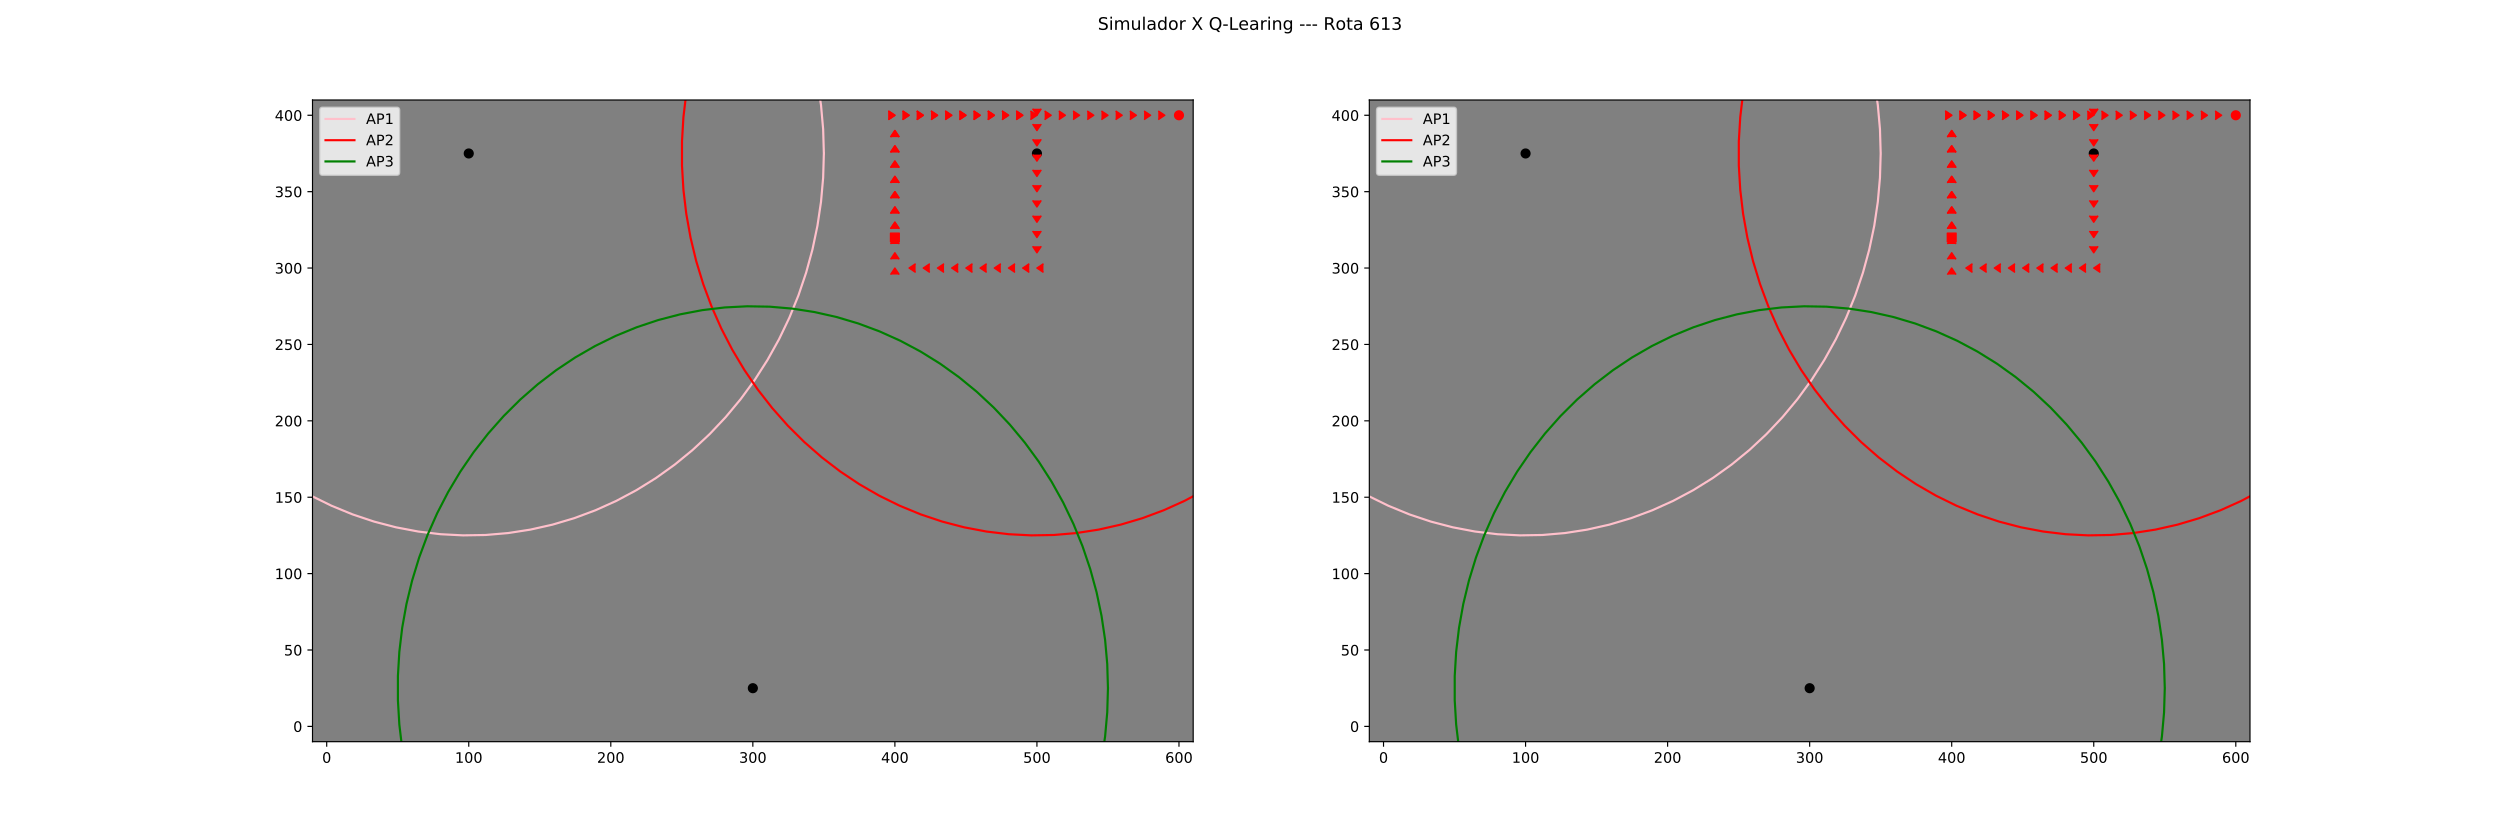 <?xml version="1.0" encoding="utf-8" standalone="no"?>
<!DOCTYPE svg PUBLIC "-//W3C//DTD SVG 1.1//EN"
  "http://www.w3.org/Graphics/SVG/1.1/DTD/svg11.dtd">
<!-- Created with matplotlib (http://matplotlib.org/) -->
<svg height="576pt" version="1.1" viewBox="0 0 1728 576" width="1728pt" xmlns="http://www.w3.org/2000/svg" xmlns:xlink="http://www.w3.org/1999/xlink">
 <defs>
  <style type="text/css">
*{stroke-linecap:butt;stroke-linejoin:round;}
  </style>
 </defs>
 <g id="figure_1">
  <g id="patch_1">
   <path d="M 0 576 
L 1728 576 
L 1728 0 
L 0 0 
z
" style="fill:#ffffff;"/>
  </g>
  <g id="axes_1">
   <g id="patch_2">
    <path d="M 216 512.64 
L 824.727 512.64 
L 824.727 69.12 
L 216 69.12 
z
" style="fill:#808080;"/>
   </g>
   <g id="matplotlib.axis_1">
    <g id="xtick_1">
     <g id="line2d_1">
      <defs>
       <path d="M 0 0 
L 0 3.5 
" id="m03ee3bad36" style="stroke:#000000;stroke-width:0.8;"/>
      </defs>
      <g>
       <use style="stroke:#000000;stroke-width:0.8;" x="225.818" xlink:href="#m03ee3bad36" y="512.64"/>
      </g>
     </g>
     <g id="text_1">
      <!-- 0 -->
      <defs>
       <path d="M 31.781 66.406 
Q 24.172 66.406 20.328 58.906 
Q 16.5 51.422 16.5 36.375 
Q 16.5 21.391 20.328 13.891 
Q 24.172 6.391 31.781 6.391 
Q 39.453 6.391 43.281 13.891 
Q 47.125 21.391 47.125 36.375 
Q 47.125 51.422 43.281 58.906 
Q 39.453 66.406 31.781 66.406 
z
M 31.781 74.219 
Q 44.047 74.219 50.516 64.516 
Q 56.984 54.828 56.984 36.375 
Q 56.984 17.969 50.516 8.266 
Q 44.047 -1.422 31.781 -1.422 
Q 19.531 -1.422 13.062 8.266 
Q 6.594 17.969 6.594 36.375 
Q 6.594 54.828 13.062 64.516 
Q 19.531 74.219 31.781 74.219 
z
" id="DejaVuSans-30"/>
      </defs>
      <g transform="translate(222.637 527.238)scale(0.1 -0.1)">
       <use xlink:href="#DejaVuSans-30"/>
      </g>
     </g>
    </g>
    <g id="xtick_2">
     <g id="line2d_2">
      <g>
       <use style="stroke:#000000;stroke-width:0.8;" x="324" xlink:href="#m03ee3bad36" y="512.64"/>
      </g>
     </g>
     <g id="text_2">
      <!-- 100 -->
      <defs>
       <path d="M 12.406 8.297 
L 28.516 8.297 
L 28.516 63.922 
L 10.984 60.406 
L 10.984 69.391 
L 28.422 72.906 
L 38.281 72.906 
L 38.281 8.297 
L 54.391 8.297 
L 54.391 0 
L 12.406 0 
z
" id="DejaVuSans-31"/>
      </defs>
      <g transform="translate(314.456 527.238)scale(0.1 -0.1)">
       <use xlink:href="#DejaVuSans-31"/>
       <use x="63.623" xlink:href="#DejaVuSans-30"/>
       <use x="127.246" xlink:href="#DejaVuSans-30"/>
      </g>
     </g>
    </g>
    <g id="xtick_3">
     <g id="line2d_3">
      <g>
       <use style="stroke:#000000;stroke-width:0.8;" x="422.182" xlink:href="#m03ee3bad36" y="512.64"/>
      </g>
     </g>
     <g id="text_3">
      <!-- 200 -->
      <defs>
       <path d="M 19.188 8.297 
L 53.609 8.297 
L 53.609 0 
L 7.328 0 
L 7.328 8.297 
Q 12.938 14.109 22.625 23.891 
Q 32.328 33.688 34.812 36.531 
Q 39.547 41.844 41.422 45.531 
Q 43.312 49.219 43.312 52.781 
Q 43.312 58.594 39.234 62.25 
Q 35.156 65.922 28.609 65.922 
Q 23.969 65.922 18.812 64.312 
Q 13.672 62.703 7.812 59.422 
L 7.812 69.391 
Q 13.766 71.781 18.938 73 
Q 24.125 74.219 28.422 74.219 
Q 39.75 74.219 46.484 68.547 
Q 53.219 62.891 53.219 53.422 
Q 53.219 48.922 51.531 44.891 
Q 49.859 40.875 45.406 35.406 
Q 44.188 33.984 37.641 27.219 
Q 31.109 20.453 19.188 8.297 
z
" id="DejaVuSans-32"/>
      </defs>
      <g transform="translate(412.638 527.238)scale(0.1 -0.1)">
       <use xlink:href="#DejaVuSans-32"/>
       <use x="63.623" xlink:href="#DejaVuSans-30"/>
       <use x="127.246" xlink:href="#DejaVuSans-30"/>
      </g>
     </g>
    </g>
    <g id="xtick_4">
     <g id="line2d_4">
      <g>
       <use style="stroke:#000000;stroke-width:0.8;" x="520.364" xlink:href="#m03ee3bad36" y="512.64"/>
      </g>
     </g>
     <g id="text_4">
      <!-- 300 -->
      <defs>
       <path d="M 40.578 39.312 
Q 47.656 37.797 51.625 33 
Q 55.609 28.219 55.609 21.188 
Q 55.609 10.406 48.188 4.484 
Q 40.766 -1.422 27.094 -1.422 
Q 22.516 -1.422 17.656 -0.516 
Q 12.797 0.391 7.625 2.203 
L 7.625 11.719 
Q 11.719 9.328 16.594 8.109 
Q 21.484 6.891 26.812 6.891 
Q 36.078 6.891 40.938 10.547 
Q 45.797 14.203 45.797 21.188 
Q 45.797 27.641 41.281 31.266 
Q 36.766 34.906 28.719 34.906 
L 20.219 34.906 
L 20.219 43.016 
L 29.109 43.016 
Q 36.375 43.016 40.234 45.922 
Q 44.094 48.828 44.094 54.297 
Q 44.094 59.906 40.109 62.906 
Q 36.141 65.922 28.719 65.922 
Q 24.656 65.922 20.016 65.031 
Q 15.375 64.156 9.812 62.312 
L 9.812 71.094 
Q 15.438 72.656 20.344 73.438 
Q 25.25 74.219 29.594 74.219 
Q 40.828 74.219 47.359 69.109 
Q 53.906 64.016 53.906 55.328 
Q 53.906 49.266 50.438 45.094 
Q 46.969 40.922 40.578 39.312 
z
" id="DejaVuSans-33"/>
      </defs>
      <g transform="translate(510.82 527.238)scale(0.1 -0.1)">
       <use xlink:href="#DejaVuSans-33"/>
       <use x="63.623" xlink:href="#DejaVuSans-30"/>
       <use x="127.246" xlink:href="#DejaVuSans-30"/>
      </g>
     </g>
    </g>
    <g id="xtick_5">
     <g id="line2d_5">
      <g>
       <use style="stroke:#000000;stroke-width:0.8;" x="618.545" xlink:href="#m03ee3bad36" y="512.64"/>
      </g>
     </g>
     <g id="text_5">
      <!-- 400 -->
      <defs>
       <path d="M 37.797 64.312 
L 12.891 25.391 
L 37.797 25.391 
z
M 35.203 72.906 
L 47.609 72.906 
L 47.609 25.391 
L 58.016 25.391 
L 58.016 17.188 
L 47.609 17.188 
L 47.609 0 
L 37.797 0 
L 37.797 17.188 
L 4.891 17.188 
L 4.891 26.703 
z
" id="DejaVuSans-34"/>
      </defs>
      <g transform="translate(609.002 527.238)scale(0.1 -0.1)">
       <use xlink:href="#DejaVuSans-34"/>
       <use x="63.623" xlink:href="#DejaVuSans-30"/>
       <use x="127.246" xlink:href="#DejaVuSans-30"/>
      </g>
     </g>
    </g>
    <g id="xtick_6">
     <g id="line2d_6">
      <g>
       <use style="stroke:#000000;stroke-width:0.8;" x="716.727" xlink:href="#m03ee3bad36" y="512.64"/>
      </g>
     </g>
     <g id="text_6">
      <!-- 500 -->
      <defs>
       <path d="M 10.797 72.906 
L 49.516 72.906 
L 49.516 64.594 
L 19.828 64.594 
L 19.828 46.734 
Q 21.969 47.469 24.109 47.828 
Q 26.266 48.188 28.422 48.188 
Q 40.625 48.188 47.75 41.5 
Q 54.891 34.812 54.891 23.391 
Q 54.891 11.625 47.562 5.094 
Q 40.234 -1.422 26.906 -1.422 
Q 22.312 -1.422 17.547 -0.641 
Q 12.797 0.141 7.719 1.703 
L 7.719 11.625 
Q 12.109 9.234 16.797 8.062 
Q 21.484 6.891 26.703 6.891 
Q 35.156 6.891 40.078 11.328 
Q 45.016 15.766 45.016 23.391 
Q 45.016 31 40.078 35.438 
Q 35.156 39.891 26.703 39.891 
Q 22.75 39.891 18.812 39.016 
Q 14.891 38.141 10.797 36.281 
z
" id="DejaVuSans-35"/>
      </defs>
      <g transform="translate(707.184 527.238)scale(0.1 -0.1)">
       <use xlink:href="#DejaVuSans-35"/>
       <use x="63.623" xlink:href="#DejaVuSans-30"/>
       <use x="127.246" xlink:href="#DejaVuSans-30"/>
      </g>
     </g>
    </g>
    <g id="xtick_7">
     <g id="line2d_7">
      <g>
       <use style="stroke:#000000;stroke-width:0.8;" x="814.909" xlink:href="#m03ee3bad36" y="512.64"/>
      </g>
     </g>
     <g id="text_7">
      <!-- 600 -->
      <defs>
       <path d="M 33.016 40.375 
Q 26.375 40.375 22.484 35.828 
Q 18.609 31.297 18.609 23.391 
Q 18.609 15.531 22.484 10.953 
Q 26.375 6.391 33.016 6.391 
Q 39.656 6.391 43.531 10.953 
Q 47.406 15.531 47.406 23.391 
Q 47.406 31.297 43.531 35.828 
Q 39.656 40.375 33.016 40.375 
z
M 52.594 71.297 
L 52.594 62.312 
Q 48.875 64.062 45.094 64.984 
Q 41.312 65.922 37.594 65.922 
Q 27.828 65.922 22.672 59.328 
Q 17.531 52.734 16.797 39.406 
Q 19.672 43.656 24.016 45.922 
Q 28.375 48.188 33.594 48.188 
Q 44.578 48.188 50.953 41.516 
Q 57.328 34.859 57.328 23.391 
Q 57.328 12.156 50.688 5.359 
Q 44.047 -1.422 33.016 -1.422 
Q 20.359 -1.422 13.672 8.266 
Q 6.984 17.969 6.984 36.375 
Q 6.984 53.656 15.188 63.938 
Q 23.391 74.219 37.203 74.219 
Q 40.922 74.219 44.703 73.484 
Q 48.484 72.75 52.594 71.297 
z
" id="DejaVuSans-36"/>
      </defs>
      <g transform="translate(805.365 527.238)scale(0.1 -0.1)">
       <use xlink:href="#DejaVuSans-36"/>
       <use x="63.623" xlink:href="#DejaVuSans-30"/>
       <use x="127.246" xlink:href="#DejaVuSans-30"/>
      </g>
     </g>
    </g>
   </g>
   <g id="matplotlib.axis_2">
    <g id="ytick_1">
     <g id="line2d_8">
      <defs>
       <path d="M 0 0 
L -3.5 0 
" id="m1c1c2ca6a6" style="stroke:#000000;stroke-width:0.8;"/>
      </defs>
      <g>
       <use style="stroke:#000000;stroke-width:0.8;" x="216" xlink:href="#m1c1c2ca6a6" y="502.08"/>
      </g>
     </g>
     <g id="text_8">
      <!-- 0 -->
      <g transform="translate(202.637 505.879)scale(0.1 -0.1)">
       <use xlink:href="#DejaVuSans-30"/>
      </g>
     </g>
    </g>
    <g id="ytick_2">
     <g id="line2d_9">
      <g>
       <use style="stroke:#000000;stroke-width:0.8;" x="216" xlink:href="#m1c1c2ca6a6" y="449.28"/>
      </g>
     </g>
     <g id="text_9">
      <!-- 50 -->
      <g transform="translate(196.275 453.079)scale(0.1 -0.1)">
       <use xlink:href="#DejaVuSans-35"/>
       <use x="63.623" xlink:href="#DejaVuSans-30"/>
      </g>
     </g>
    </g>
    <g id="ytick_3">
     <g id="line2d_10">
      <g>
       <use style="stroke:#000000;stroke-width:0.8;" x="216" xlink:href="#m1c1c2ca6a6" y="396.48"/>
      </g>
     </g>
     <g id="text_10">
      <!-- 100 -->
      <g transform="translate(189.912 400.279)scale(0.1 -0.1)">
       <use xlink:href="#DejaVuSans-31"/>
       <use x="63.623" xlink:href="#DejaVuSans-30"/>
       <use x="127.246" xlink:href="#DejaVuSans-30"/>
      </g>
     </g>
    </g>
    <g id="ytick_4">
     <g id="line2d_11">
      <g>
       <use style="stroke:#000000;stroke-width:0.8;" x="216" xlink:href="#m1c1c2ca6a6" y="343.68"/>
      </g>
     </g>
     <g id="text_11">
      <!-- 150 -->
      <g transform="translate(189.912 347.479)scale(0.1 -0.1)">
       <use xlink:href="#DejaVuSans-31"/>
       <use x="63.623" xlink:href="#DejaVuSans-35"/>
       <use x="127.246" xlink:href="#DejaVuSans-30"/>
      </g>
     </g>
    </g>
    <g id="ytick_5">
     <g id="line2d_12">
      <g>
       <use style="stroke:#000000;stroke-width:0.8;" x="216" xlink:href="#m1c1c2ca6a6" y="290.88"/>
      </g>
     </g>
     <g id="text_12">
      <!-- 200 -->
      <g transform="translate(189.912 294.679)scale(0.1 -0.1)">
       <use xlink:href="#DejaVuSans-32"/>
       <use x="63.623" xlink:href="#DejaVuSans-30"/>
       <use x="127.246" xlink:href="#DejaVuSans-30"/>
      </g>
     </g>
    </g>
    <g id="ytick_6">
     <g id="line2d_13">
      <g>
       <use style="stroke:#000000;stroke-width:0.8;" x="216" xlink:href="#m1c1c2ca6a6" y="238.08"/>
      </g>
     </g>
     <g id="text_13">
      <!-- 250 -->
      <g transform="translate(189.912 241.879)scale(0.1 -0.1)">
       <use xlink:href="#DejaVuSans-32"/>
       <use x="63.623" xlink:href="#DejaVuSans-35"/>
       <use x="127.246" xlink:href="#DejaVuSans-30"/>
      </g>
     </g>
    </g>
    <g id="ytick_7">
     <g id="line2d_14">
      <g>
       <use style="stroke:#000000;stroke-width:0.8;" x="216" xlink:href="#m1c1c2ca6a6" y="185.28"/>
      </g>
     </g>
     <g id="text_14">
      <!-- 300 -->
      <g transform="translate(189.912 189.079)scale(0.1 -0.1)">
       <use xlink:href="#DejaVuSans-33"/>
       <use x="63.623" xlink:href="#DejaVuSans-30"/>
       <use x="127.246" xlink:href="#DejaVuSans-30"/>
      </g>
     </g>
    </g>
    <g id="ytick_8">
     <g id="line2d_15">
      <g>
       <use style="stroke:#000000;stroke-width:0.8;" x="216" xlink:href="#m1c1c2ca6a6" y="132.48"/>
      </g>
     </g>
     <g id="text_15">
      <!-- 350 -->
      <g transform="translate(189.912 136.279)scale(0.1 -0.1)">
       <use xlink:href="#DejaVuSans-33"/>
       <use x="63.623" xlink:href="#DejaVuSans-35"/>
       <use x="127.246" xlink:href="#DejaVuSans-30"/>
      </g>
     </g>
    </g>
    <g id="ytick_9">
     <g id="line2d_16">
      <g>
       <use style="stroke:#000000;stroke-width:0.8;" x="216" xlink:href="#m1c1c2ca6a6" y="79.68"/>
      </g>
     </g>
     <g id="text_16">
      <!-- 400 -->
      <g transform="translate(189.912 83.479)scale(0.1 -0.1)">
       <use xlink:href="#DejaVuSans-34"/>
       <use x="63.623" xlink:href="#DejaVuSans-30"/>
       <use x="127.246" xlink:href="#DejaVuSans-30"/>
      </g>
     </g>
    </g>
   </g>
   <g id="line2d_17">
    <defs>
     <path d="M 0 3 
C 0.796 3 1.559 2.684 2.121 2.121 
C 2.684 1.559 3 0.796 3 0 
C 3 -0.796 2.684 -1.559 2.121 -2.121 
C 1.559 -2.684 0.796 -3 0 -3 
C -0.796 -3 -1.559 -2.684 -2.121 -2.121 
C -2.684 -1.559 -3 -0.796 -3 0 
C -3 0.796 -2.684 1.559 -2.121 2.121 
C -1.559 2.684 -0.796 3 0 3 
z
" id="mba955016b0" style="stroke:#000000;"/>
    </defs>
    <g clip-path="url(#pd4f75d1688)">
     <use style="stroke:#000000;" x="324" xlink:href="#mba955016b0" y="106.08"/>
    </g>
   </g>
   <g id="line2d_18">
    <path clip-path="url(#pd4f75d1688)" d="M 569.455 106.08 
L 568.96 89.336 
L 567.48 72.66 
L 565.019 56.118 
L 561.587 39.777 
L 557.199 23.703 
L 551.872 7.961 
L 548.226 -1 
M 99.683 -1 
L 99.137 0.234 
L 93.348 15.787 
L 88.488 31.703 
L 84.576 47.918 
L 81.629 64.368 
L 79.657 80.985 
L 78.669 97.704 
L 78.669 114.456 
L 79.657 131.175 
L 81.629 147.792 
L 84.576 164.242 
L 88.488 180.457 
L 93.348 196.373 
L 99.137 211.926 
L 105.831 227.052 
L 113.404 241.691 
L 121.825 255.784 
L 131.06 269.274 
L 141.071 282.107 
L 151.82 294.231 
L 163.261 305.598 
L 175.35 316.161 
L 188.038 325.878 
L 201.273 334.711 
L 215.002 342.622 
L 229.17 349.582 
L 243.72 355.56 
L 258.593 360.534 
L 273.729 364.484 
L 289.068 367.393 
L 304.548 369.25 
L 320.106 370.047 
L 335.679 369.781 
L 351.206 368.453 
L 366.623 366.069 
L 381.868 362.638 
L 396.88 358.174 
L 411.599 352.695 
L 425.966 346.223 
L 439.921 338.784 
L 453.41 330.408 
L 466.378 321.128 
L 478.772 310.983 
L 490.543 300.012 
L 501.644 288.261 
L 512.029 275.776 
L 521.657 262.608 
L 530.49 248.809 
L 538.49 234.436 
L 545.627 219.546 
L 551.872 204.199 
L 557.199 188.457 
L 561.587 172.383 
L 565.019 156.042 
L 567.48 139.5 
L 568.96 122.824 
L 569.455 106.08 
" style="fill:none;stroke:#ffc0cb;stroke-linecap:square;stroke-width:1.5;"/>
   </g>
   <g id="line2d_19">
    <g clip-path="url(#pd4f75d1688)">
     <use style="stroke:#000000;" x="716.727" xlink:href="#mba955016b0" y="106.08"/>
    </g>
   </g>
   <g id="line2d_20">
    <path clip-path="url(#pd4f75d1688)" d="M 962.182 106.08 
L 961.688 89.336 
L 960.207 72.66 
L 957.746 56.118 
L 954.315 39.777 
L 949.927 23.703 
L 944.599 7.961 
L 940.953 -1 
M 492.411 -1 
L 491.864 0.234 
L 486.075 15.787 
L 481.215 31.703 
L 477.304 47.918 
L 474.356 64.368 
L 472.384 80.985 
L 471.396 97.704 
L 471.396 114.456 
L 472.384 131.175 
L 474.356 147.792 
L 477.304 164.242 
L 481.215 180.457 
L 486.075 196.373 
L 491.864 211.926 
L 498.559 227.052 
L 506.131 241.691 
L 514.552 255.784 
L 523.787 269.274 
L 533.799 282.107 
L 544.547 294.231 
L 555.989 305.598 
L 568.078 316.161 
L 580.765 325.878 
L 594 334.711 
L 607.729 342.622 
L 621.897 349.582 
L 636.447 355.56 
L 651.32 360.534 
L 666.457 364.484 
L 681.795 367.393 
L 697.275 369.25 
L 712.833 370.047 
L 728.406 369.781 
L 743.933 368.453 
L 759.35 366.069 
L 774.595 362.638 
L 789.608 358.174 
L 804.327 352.695 
L 818.693 346.223 
L 832.648 338.784 
L 846.137 330.408 
L 859.105 321.128 
L 871.499 310.983 
L 883.27 300.012 
L 894.371 288.261 
L 904.756 275.776 
L 914.385 262.608 
L 923.217 248.809 
L 931.218 234.436 
L 938.355 219.546 
L 944.599 204.199 
L 949.927 188.457 
L 954.315 172.383 
L 957.746 156.042 
L 960.207 139.5 
L 961.688 122.824 
L 962.182 106.08 
" style="fill:none;stroke:#ff0000;stroke-linecap:square;stroke-width:1.5;"/>
   </g>
   <g id="line2d_21">
    <g clip-path="url(#pd4f75d1688)">
     <use style="stroke:#000000;" x="520.364" xlink:href="#mba955016b0" y="475.68"/>
    </g>
   </g>
   <g id="line2d_22">
    <path clip-path="url(#pd4f75d1688)" d="M 765.818 475.68 
L 765.324 458.936 
L 763.843 442.26 
L 761.382 425.718 
L 757.951 409.377 
L 753.563 393.303 
L 748.236 377.561 
L 741.991 362.214 
L 734.854 347.324 
L 726.853 332.951 
L 718.021 319.152 
L 708.393 305.984 
L 698.007 293.499 
L 686.907 281.748 
L 675.136 270.777 
L 662.741 260.632 
L 649.774 251.352 
L 636.285 242.976 
L 622.329 235.537 
L 607.963 229.065 
L 593.244 223.586 
L 578.232 219.122 
L 562.986 215.691 
L 547.569 213.307 
L 532.043 211.979 
L 516.469 211.713 
L 500.911 212.51 
L 485.432 214.367 
L 470.093 217.276 
L 454.956 221.226 
L 440.083 226.2 
L 425.533 232.178 
L 411.365 239.138 
L 397.636 247.049 
L 384.401 255.882 
L 371.714 265.599 
L 359.625 276.162 
L 348.183 287.529 
L 337.435 299.653 
L 327.423 312.486 
L 318.188 325.976 
L 309.768 340.069 
L 302.195 354.708 
L 295.501 369.834 
L 289.712 385.387 
L 284.852 401.303 
L 280.94 417.518 
L 277.992 433.968 
L 276.021 450.585 
L 275.033 467.304 
L 275.033 484.056 
L 276.021 500.775 
L 277.992 517.392 
L 280.94 533.842 
L 284.852 550.057 
L 289.712 565.973 
L 293.816 577 
M 746.933 577 
L 748.236 573.799 
L 753.563 558.057 
L 757.951 541.983 
L 761.382 525.642 
L 763.843 509.1 
L 765.324 492.424 
L 765.818 475.68 
" style="fill:none;stroke:#008000;stroke-linecap:square;stroke-width:1.5;"/>
   </g>
   <g id="line2d_23">
    <path clip-path="url(#pd4f75d1688)" d="M 618.545 164.16 
" style="fill:none;stroke:#ff0000;stroke-linecap:square;stroke-width:1.5;"/>
    <defs>
     <path d="M -3 3 
L 3 3 
L 3 -3 
L -3 -3 
z
" id="mf77d23b29e" style="stroke:#ff0000;stroke-linejoin:miter;"/>
    </defs>
    <g clip-path="url(#pd4f75d1688)">
     <use style="fill:#ff0000;stroke:#ff0000;stroke-linejoin:miter;" x="618.545" xlink:href="#mf77d23b29e" y="164.16"/>
    </g>
   </g>
   <g id="line2d_24">
    <path clip-path="url(#pd4f75d1688)" d="M 618.545 153.6 
" style="fill:none;stroke:#ff0000;stroke-linecap:square;stroke-width:1.5;"/>
    <defs>
     <path d="M 3 4.5 
L 0 0 
L -3 4.5 
" id="m68aab27a5a" style="stroke:#ff0000;stroke-linejoin:miter;"/>
    </defs>
    <g clip-path="url(#pd4f75d1688)">
     <use style="fill:#ff0000;stroke:#ff0000;stroke-linejoin:miter;" x="618.545" xlink:href="#m68aab27a5a" y="153.6"/>
    </g>
   </g>
   <g id="line2d_25">
    <path clip-path="url(#pd4f75d1688)" d="M 618.545 143.04 
" style="fill:none;stroke:#ff0000;stroke-linecap:square;stroke-width:1.5;"/>
    <g clip-path="url(#pd4f75d1688)">
     <use style="fill:#ff0000;stroke:#ff0000;stroke-linejoin:miter;" x="618.545" xlink:href="#m68aab27a5a" y="143.04"/>
    </g>
   </g>
   <g id="line2d_26">
    <path clip-path="url(#pd4f75d1688)" d="M 618.545 132.48 
" style="fill:none;stroke:#ff0000;stroke-linecap:square;stroke-width:1.5;"/>
    <g clip-path="url(#pd4f75d1688)">
     <use style="fill:#ff0000;stroke:#ff0000;stroke-linejoin:miter;" x="618.545" xlink:href="#m68aab27a5a" y="132.48"/>
    </g>
   </g>
   <g id="line2d_27">
    <path clip-path="url(#pd4f75d1688)" d="M 618.545 121.92 
" style="fill:none;stroke:#ff0000;stroke-linecap:square;stroke-width:1.5;"/>
    <g clip-path="url(#pd4f75d1688)">
     <use style="fill:#ff0000;stroke:#ff0000;stroke-linejoin:miter;" x="618.545" xlink:href="#m68aab27a5a" y="121.92"/>
    </g>
   </g>
   <g id="line2d_28">
    <path clip-path="url(#pd4f75d1688)" d="M 618.545 111.36 
" style="fill:none;stroke:#ff0000;stroke-linecap:square;stroke-width:1.5;"/>
    <g clip-path="url(#pd4f75d1688)">
     <use style="fill:#ff0000;stroke:#ff0000;stroke-linejoin:miter;" x="618.545" xlink:href="#m68aab27a5a" y="111.36"/>
    </g>
   </g>
   <g id="line2d_29">
    <path clip-path="url(#pd4f75d1688)" d="M 618.545 100.8 
" style="fill:none;stroke:#ff0000;stroke-linecap:square;stroke-width:1.5;"/>
    <g clip-path="url(#pd4f75d1688)">
     <use style="fill:#ff0000;stroke:#ff0000;stroke-linejoin:miter;" x="618.545" xlink:href="#m68aab27a5a" y="100.8"/>
    </g>
   </g>
   <g id="line2d_30">
    <path clip-path="url(#pd4f75d1688)" d="M 618.545 90.24 
" style="fill:none;stroke:#ff0000;stroke-linecap:square;stroke-width:1.5;"/>
    <g clip-path="url(#pd4f75d1688)">
     <use style="fill:#ff0000;stroke:#ff0000;stroke-linejoin:miter;" x="618.545" xlink:href="#m68aab27a5a" y="90.24"/>
    </g>
   </g>
   <g id="line2d_31">
    <path clip-path="url(#pd4f75d1688)" d="M 618.545 79.68 
" style="fill:none;stroke:#ff0000;stroke-linecap:square;stroke-width:1.5;"/>
    <defs>
     <path d="M -4.5 3 
L 0 0 
L -4.5 -3 
" id="m712d380856" style="stroke:#ff0000;stroke-linejoin:miter;"/>
    </defs>
    <g clip-path="url(#pd4f75d1688)">
     <use style="fill:#ff0000;stroke:#ff0000;stroke-linejoin:miter;" x="618.545" xlink:href="#m712d380856" y="79.68"/>
    </g>
   </g>
   <g id="line2d_32">
    <path clip-path="url(#pd4f75d1688)" d="M 628.364 79.68 
" style="fill:none;stroke:#ff0000;stroke-linecap:square;stroke-width:1.5;"/>
    <g clip-path="url(#pd4f75d1688)">
     <use style="fill:#ff0000;stroke:#ff0000;stroke-linejoin:miter;" x="628.364" xlink:href="#m712d380856" y="79.68"/>
    </g>
   </g>
   <g id="line2d_33">
    <path clip-path="url(#pd4f75d1688)" d="M 638.182 79.68 
" style="fill:none;stroke:#ff0000;stroke-linecap:square;stroke-width:1.5;"/>
    <g clip-path="url(#pd4f75d1688)">
     <use style="fill:#ff0000;stroke:#ff0000;stroke-linejoin:miter;" x="638.182" xlink:href="#m712d380856" y="79.68"/>
    </g>
   </g>
   <g id="line2d_34">
    <path clip-path="url(#pd4f75d1688)" d="M 648 79.68 
" style="fill:none;stroke:#ff0000;stroke-linecap:square;stroke-width:1.5;"/>
    <g clip-path="url(#pd4f75d1688)">
     <use style="fill:#ff0000;stroke:#ff0000;stroke-linejoin:miter;" x="648" xlink:href="#m712d380856" y="79.68"/>
    </g>
   </g>
   <g id="line2d_35">
    <path clip-path="url(#pd4f75d1688)" d="M 657.818 79.68 
" style="fill:none;stroke:#ff0000;stroke-linecap:square;stroke-width:1.5;"/>
    <g clip-path="url(#pd4f75d1688)">
     <use style="fill:#ff0000;stroke:#ff0000;stroke-linejoin:miter;" x="657.818" xlink:href="#m712d380856" y="79.68"/>
    </g>
   </g>
   <g id="line2d_36">
    <path clip-path="url(#pd4f75d1688)" d="M 667.636 79.68 
" style="fill:none;stroke:#ff0000;stroke-linecap:square;stroke-width:1.5;"/>
    <g clip-path="url(#pd4f75d1688)">
     <use style="fill:#ff0000;stroke:#ff0000;stroke-linejoin:miter;" x="667.636" xlink:href="#m712d380856" y="79.68"/>
    </g>
   </g>
   <g id="line2d_37">
    <path clip-path="url(#pd4f75d1688)" d="M 677.455 79.68 
" style="fill:none;stroke:#ff0000;stroke-linecap:square;stroke-width:1.5;"/>
    <g clip-path="url(#pd4f75d1688)">
     <use style="fill:#ff0000;stroke:#ff0000;stroke-linejoin:miter;" x="677.455" xlink:href="#m712d380856" y="79.68"/>
    </g>
   </g>
   <g id="line2d_38">
    <path clip-path="url(#pd4f75d1688)" d="M 687.273 79.68 
" style="fill:none;stroke:#ff0000;stroke-linecap:square;stroke-width:1.5;"/>
    <g clip-path="url(#pd4f75d1688)">
     <use style="fill:#ff0000;stroke:#ff0000;stroke-linejoin:miter;" x="687.273" xlink:href="#m712d380856" y="79.68"/>
    </g>
   </g>
   <g id="line2d_39">
    <path clip-path="url(#pd4f75d1688)" d="M 697.091 79.68 
" style="fill:none;stroke:#ff0000;stroke-linecap:square;stroke-width:1.5;"/>
    <g clip-path="url(#pd4f75d1688)">
     <use style="fill:#ff0000;stroke:#ff0000;stroke-linejoin:miter;" x="697.091" xlink:href="#m712d380856" y="79.68"/>
    </g>
   </g>
   <g id="line2d_40">
    <path clip-path="url(#pd4f75d1688)" d="M 706.909 79.68 
" style="fill:none;stroke:#ff0000;stroke-linecap:square;stroke-width:1.5;"/>
    <g clip-path="url(#pd4f75d1688)">
     <use style="fill:#ff0000;stroke:#ff0000;stroke-linejoin:miter;" x="706.909" xlink:href="#m712d380856" y="79.68"/>
    </g>
   </g>
   <g id="line2d_41">
    <path clip-path="url(#pd4f75d1688)" d="M 716.727 79.68 
" style="fill:none;stroke:#ff0000;stroke-linecap:square;stroke-width:1.5;"/>
    <defs>
     <path d="M -3 -4.5 
L 0 0 
L 3 -4.5 
" id="ma81fdcd1ae" style="stroke:#ff0000;stroke-linejoin:miter;"/>
    </defs>
    <g clip-path="url(#pd4f75d1688)">
     <use style="fill:#ff0000;stroke:#ff0000;stroke-linejoin:miter;" x="716.727" xlink:href="#ma81fdcd1ae" y="79.68"/>
    </g>
   </g>
   <g id="line2d_42">
    <path clip-path="url(#pd4f75d1688)" d="M 716.727 90.24 
" style="fill:none;stroke:#ff0000;stroke-linecap:square;stroke-width:1.5;"/>
    <g clip-path="url(#pd4f75d1688)">
     <use style="fill:#ff0000;stroke:#ff0000;stroke-linejoin:miter;" x="716.727" xlink:href="#ma81fdcd1ae" y="90.24"/>
    </g>
   </g>
   <g id="line2d_43">
    <path clip-path="url(#pd4f75d1688)" d="M 716.727 100.8 
" style="fill:none;stroke:#ff0000;stroke-linecap:square;stroke-width:1.5;"/>
    <g clip-path="url(#pd4f75d1688)">
     <use style="fill:#ff0000;stroke:#ff0000;stroke-linejoin:miter;" x="716.727" xlink:href="#ma81fdcd1ae" y="100.8"/>
    </g>
   </g>
   <g id="line2d_44">
    <path clip-path="url(#pd4f75d1688)" d="M 716.727 111.36 
" style="fill:none;stroke:#ff0000;stroke-linecap:square;stroke-width:1.5;"/>
    <g clip-path="url(#pd4f75d1688)">
     <use style="fill:#ff0000;stroke:#ff0000;stroke-linejoin:miter;" x="716.727" xlink:href="#ma81fdcd1ae" y="111.36"/>
    </g>
   </g>
   <g id="line2d_45">
    <path clip-path="url(#pd4f75d1688)" d="M 716.727 121.92 
" style="fill:none;stroke:#ff0000;stroke-linecap:square;stroke-width:1.5;"/>
    <g clip-path="url(#pd4f75d1688)">
     <use style="fill:#ff0000;stroke:#ff0000;stroke-linejoin:miter;" x="716.727" xlink:href="#ma81fdcd1ae" y="121.92"/>
    </g>
   </g>
   <g id="line2d_46">
    <path clip-path="url(#pd4f75d1688)" d="M 716.727 132.48 
" style="fill:none;stroke:#ff0000;stroke-linecap:square;stroke-width:1.5;"/>
    <g clip-path="url(#pd4f75d1688)">
     <use style="fill:#ff0000;stroke:#ff0000;stroke-linejoin:miter;" x="716.727" xlink:href="#ma81fdcd1ae" y="132.48"/>
    </g>
   </g>
   <g id="line2d_47">
    <path clip-path="url(#pd4f75d1688)" d="M 716.727 143.04 
" style="fill:none;stroke:#ff0000;stroke-linecap:square;stroke-width:1.5;"/>
    <g clip-path="url(#pd4f75d1688)">
     <use style="fill:#ff0000;stroke:#ff0000;stroke-linejoin:miter;" x="716.727" xlink:href="#ma81fdcd1ae" y="143.04"/>
    </g>
   </g>
   <g id="line2d_48">
    <path clip-path="url(#pd4f75d1688)" d="M 716.727 153.6 
" style="fill:none;stroke:#ff0000;stroke-linecap:square;stroke-width:1.5;"/>
    <g clip-path="url(#pd4f75d1688)">
     <use style="fill:#ff0000;stroke:#ff0000;stroke-linejoin:miter;" x="716.727" xlink:href="#ma81fdcd1ae" y="153.6"/>
    </g>
   </g>
   <g id="line2d_49">
    <path clip-path="url(#pd4f75d1688)" d="M 716.727 164.16 
" style="fill:none;stroke:#ff0000;stroke-linecap:square;stroke-width:1.5;"/>
    <g clip-path="url(#pd4f75d1688)">
     <use style="fill:#ff0000;stroke:#ff0000;stroke-linejoin:miter;" x="716.727" xlink:href="#ma81fdcd1ae" y="164.16"/>
    </g>
   </g>
   <g id="line2d_50">
    <path clip-path="url(#pd4f75d1688)" d="M 716.727 174.72 
" style="fill:none;stroke:#ff0000;stroke-linecap:square;stroke-width:1.5;"/>
    <g clip-path="url(#pd4f75d1688)">
     <use style="fill:#ff0000;stroke:#ff0000;stroke-linejoin:miter;" x="716.727" xlink:href="#ma81fdcd1ae" y="174.72"/>
    </g>
   </g>
   <g id="line2d_51">
    <path clip-path="url(#pd4f75d1688)" d="M 716.727 185.28 
" style="fill:none;stroke:#ff0000;stroke-linecap:square;stroke-width:1.5;"/>
    <defs>
     <path d="M 4.5 -3 
L 0 0 
L 4.5 3 
" id="m5bb65587ee" style="stroke:#ff0000;stroke-linejoin:miter;"/>
    </defs>
    <g clip-path="url(#pd4f75d1688)">
     <use style="fill:#ff0000;stroke:#ff0000;stroke-linejoin:miter;" x="716.727" xlink:href="#m5bb65587ee" y="185.28"/>
    </g>
   </g>
   <g id="line2d_52">
    <path clip-path="url(#pd4f75d1688)" d="M 706.909 185.28 
" style="fill:none;stroke:#ff0000;stroke-linecap:square;stroke-width:1.5;"/>
    <g clip-path="url(#pd4f75d1688)">
     <use style="fill:#ff0000;stroke:#ff0000;stroke-linejoin:miter;" x="706.909" xlink:href="#m5bb65587ee" y="185.28"/>
    </g>
   </g>
   <g id="line2d_53">
    <path clip-path="url(#pd4f75d1688)" d="M 697.091 185.28 
" style="fill:none;stroke:#ff0000;stroke-linecap:square;stroke-width:1.5;"/>
    <g clip-path="url(#pd4f75d1688)">
     <use style="fill:#ff0000;stroke:#ff0000;stroke-linejoin:miter;" x="697.091" xlink:href="#m5bb65587ee" y="185.28"/>
    </g>
   </g>
   <g id="line2d_54">
    <path clip-path="url(#pd4f75d1688)" d="M 687.273 185.28 
" style="fill:none;stroke:#ff0000;stroke-linecap:square;stroke-width:1.5;"/>
    <g clip-path="url(#pd4f75d1688)">
     <use style="fill:#ff0000;stroke:#ff0000;stroke-linejoin:miter;" x="687.273" xlink:href="#m5bb65587ee" y="185.28"/>
    </g>
   </g>
   <g id="line2d_55">
    <path clip-path="url(#pd4f75d1688)" d="M 677.455 185.28 
" style="fill:none;stroke:#ff0000;stroke-linecap:square;stroke-width:1.5;"/>
    <g clip-path="url(#pd4f75d1688)">
     <use style="fill:#ff0000;stroke:#ff0000;stroke-linejoin:miter;" x="677.455" xlink:href="#m5bb65587ee" y="185.28"/>
    </g>
   </g>
   <g id="line2d_56">
    <path clip-path="url(#pd4f75d1688)" d="M 667.636 185.28 
" style="fill:none;stroke:#ff0000;stroke-linecap:square;stroke-width:1.5;"/>
    <g clip-path="url(#pd4f75d1688)">
     <use style="fill:#ff0000;stroke:#ff0000;stroke-linejoin:miter;" x="667.636" xlink:href="#m5bb65587ee" y="185.28"/>
    </g>
   </g>
   <g id="line2d_57">
    <path clip-path="url(#pd4f75d1688)" d="M 657.818 185.28 
" style="fill:none;stroke:#ff0000;stroke-linecap:square;stroke-width:1.5;"/>
    <g clip-path="url(#pd4f75d1688)">
     <use style="fill:#ff0000;stroke:#ff0000;stroke-linejoin:miter;" x="657.818" xlink:href="#m5bb65587ee" y="185.28"/>
    </g>
   </g>
   <g id="line2d_58">
    <path clip-path="url(#pd4f75d1688)" d="M 648 185.28 
" style="fill:none;stroke:#ff0000;stroke-linecap:square;stroke-width:1.5;"/>
    <g clip-path="url(#pd4f75d1688)">
     <use style="fill:#ff0000;stroke:#ff0000;stroke-linejoin:miter;" x="648" xlink:href="#m5bb65587ee" y="185.28"/>
    </g>
   </g>
   <g id="line2d_59">
    <path clip-path="url(#pd4f75d1688)" d="M 638.182 185.28 
" style="fill:none;stroke:#ff0000;stroke-linecap:square;stroke-width:1.5;"/>
    <g clip-path="url(#pd4f75d1688)">
     <use style="fill:#ff0000;stroke:#ff0000;stroke-linejoin:miter;" x="638.182" xlink:href="#m5bb65587ee" y="185.28"/>
    </g>
   </g>
   <g id="line2d_60">
    <path clip-path="url(#pd4f75d1688)" d="M 628.364 185.28 
" style="fill:none;stroke:#ff0000;stroke-linecap:square;stroke-width:1.5;"/>
    <g clip-path="url(#pd4f75d1688)">
     <use style="fill:#ff0000;stroke:#ff0000;stroke-linejoin:miter;" x="628.364" xlink:href="#m5bb65587ee" y="185.28"/>
    </g>
   </g>
   <g id="line2d_61">
    <path clip-path="url(#pd4f75d1688)" d="M 618.545 185.28 
" style="fill:none;stroke:#ff0000;stroke-linecap:square;stroke-width:1.5;"/>
    <g clip-path="url(#pd4f75d1688)">
     <use style="fill:#ff0000;stroke:#ff0000;stroke-linejoin:miter;" x="618.545" xlink:href="#m68aab27a5a" y="185.28"/>
    </g>
   </g>
   <g id="line2d_62">
    <path clip-path="url(#pd4f75d1688)" d="M 618.545 174.72 
" style="fill:none;stroke:#ff0000;stroke-linecap:square;stroke-width:1.5;"/>
    <g clip-path="url(#pd4f75d1688)">
     <use style="fill:#ff0000;stroke:#ff0000;stroke-linejoin:miter;" x="618.545" xlink:href="#m68aab27a5a" y="174.72"/>
    </g>
   </g>
   <g id="line2d_63">
    <path clip-path="url(#pd4f75d1688)" d="M 618.545 164.16 
" style="fill:none;stroke:#ff0000;stroke-linecap:square;stroke-width:1.5;"/>
    <g clip-path="url(#pd4f75d1688)">
     <use style="fill:#ff0000;stroke:#ff0000;stroke-linejoin:miter;" x="618.545" xlink:href="#m68aab27a5a" y="164.16"/>
    </g>
   </g>
   <g id="line2d_64">
    <path clip-path="url(#pd4f75d1688)" d="M 618.545 153.6 
" style="fill:none;stroke:#ff0000;stroke-linecap:square;stroke-width:1.5;"/>
    <g clip-path="url(#pd4f75d1688)">
     <use style="fill:#ff0000;stroke:#ff0000;stroke-linejoin:miter;" x="618.545" xlink:href="#m68aab27a5a" y="153.6"/>
    </g>
   </g>
   <g id="line2d_65">
    <path clip-path="url(#pd4f75d1688)" d="M 618.545 143.04 
" style="fill:none;stroke:#ff0000;stroke-linecap:square;stroke-width:1.5;"/>
    <g clip-path="url(#pd4f75d1688)">
     <use style="fill:#ff0000;stroke:#ff0000;stroke-linejoin:miter;" x="618.545" xlink:href="#m68aab27a5a" y="143.04"/>
    </g>
   </g>
   <g id="line2d_66">
    <path clip-path="url(#pd4f75d1688)" d="M 618.545 132.48 
" style="fill:none;stroke:#ff0000;stroke-linecap:square;stroke-width:1.5;"/>
    <g clip-path="url(#pd4f75d1688)">
     <use style="fill:#ff0000;stroke:#ff0000;stroke-linejoin:miter;" x="618.545" xlink:href="#m68aab27a5a" y="132.48"/>
    </g>
   </g>
   <g id="line2d_67">
    <path clip-path="url(#pd4f75d1688)" d="M 618.545 121.92 
" style="fill:none;stroke:#ff0000;stroke-linecap:square;stroke-width:1.5;"/>
    <g clip-path="url(#pd4f75d1688)">
     <use style="fill:#ff0000;stroke:#ff0000;stroke-linejoin:miter;" x="618.545" xlink:href="#m68aab27a5a" y="121.92"/>
    </g>
   </g>
   <g id="line2d_68">
    <path clip-path="url(#pd4f75d1688)" d="M 618.545 111.36 
" style="fill:none;stroke:#ff0000;stroke-linecap:square;stroke-width:1.5;"/>
    <g clip-path="url(#pd4f75d1688)">
     <use style="fill:#ff0000;stroke:#ff0000;stroke-linejoin:miter;" x="618.545" xlink:href="#m68aab27a5a" y="111.36"/>
    </g>
   </g>
   <g id="line2d_69">
    <path clip-path="url(#pd4f75d1688)" d="M 618.545 100.8 
" style="fill:none;stroke:#ff0000;stroke-linecap:square;stroke-width:1.5;"/>
    <g clip-path="url(#pd4f75d1688)">
     <use style="fill:#ff0000;stroke:#ff0000;stroke-linejoin:miter;" x="618.545" xlink:href="#m68aab27a5a" y="100.8"/>
    </g>
   </g>
   <g id="line2d_70">
    <path clip-path="url(#pd4f75d1688)" d="M 618.545 90.24 
" style="fill:none;stroke:#ff0000;stroke-linecap:square;stroke-width:1.5;"/>
    <g clip-path="url(#pd4f75d1688)">
     <use style="fill:#ff0000;stroke:#ff0000;stroke-linejoin:miter;" x="618.545" xlink:href="#m68aab27a5a" y="90.24"/>
    </g>
   </g>
   <g id="line2d_71">
    <path clip-path="url(#pd4f75d1688)" d="M 618.545 79.68 
" style="fill:none;stroke:#ff0000;stroke-linecap:square;stroke-width:1.5;"/>
    <g clip-path="url(#pd4f75d1688)">
     <use style="fill:#ff0000;stroke:#ff0000;stroke-linejoin:miter;" x="618.545" xlink:href="#m712d380856" y="79.68"/>
    </g>
   </g>
   <g id="line2d_72">
    <path clip-path="url(#pd4f75d1688)" d="M 628.364 79.68 
" style="fill:none;stroke:#ff0000;stroke-linecap:square;stroke-width:1.5;"/>
    <g clip-path="url(#pd4f75d1688)">
     <use style="fill:#ff0000;stroke:#ff0000;stroke-linejoin:miter;" x="628.364" xlink:href="#m712d380856" y="79.68"/>
    </g>
   </g>
   <g id="line2d_73">
    <path clip-path="url(#pd4f75d1688)" d="M 638.182 79.68 
" style="fill:none;stroke:#ff0000;stroke-linecap:square;stroke-width:1.5;"/>
    <g clip-path="url(#pd4f75d1688)">
     <use style="fill:#ff0000;stroke:#ff0000;stroke-linejoin:miter;" x="638.182" xlink:href="#m712d380856" y="79.68"/>
    </g>
   </g>
   <g id="line2d_74">
    <path clip-path="url(#pd4f75d1688)" d="M 648 79.68 
" style="fill:none;stroke:#ff0000;stroke-linecap:square;stroke-width:1.5;"/>
    <g clip-path="url(#pd4f75d1688)">
     <use style="fill:#ff0000;stroke:#ff0000;stroke-linejoin:miter;" x="648" xlink:href="#m712d380856" y="79.68"/>
    </g>
   </g>
   <g id="line2d_75">
    <path clip-path="url(#pd4f75d1688)" d="M 657.818 79.68 
" style="fill:none;stroke:#ff0000;stroke-linecap:square;stroke-width:1.5;"/>
    <g clip-path="url(#pd4f75d1688)">
     <use style="fill:#ff0000;stroke:#ff0000;stroke-linejoin:miter;" x="657.818" xlink:href="#m712d380856" y="79.68"/>
    </g>
   </g>
   <g id="line2d_76">
    <path clip-path="url(#pd4f75d1688)" d="M 667.636 79.68 
" style="fill:none;stroke:#ff0000;stroke-linecap:square;stroke-width:1.5;"/>
    <g clip-path="url(#pd4f75d1688)">
     <use style="fill:#ff0000;stroke:#ff0000;stroke-linejoin:miter;" x="667.636" xlink:href="#m712d380856" y="79.68"/>
    </g>
   </g>
   <g id="line2d_77">
    <path clip-path="url(#pd4f75d1688)" d="M 677.455 79.68 
" style="fill:none;stroke:#ff0000;stroke-linecap:square;stroke-width:1.5;"/>
    <g clip-path="url(#pd4f75d1688)">
     <use style="fill:#ff0000;stroke:#ff0000;stroke-linejoin:miter;" x="677.455" xlink:href="#m712d380856" y="79.68"/>
    </g>
   </g>
   <g id="line2d_78">
    <path clip-path="url(#pd4f75d1688)" d="M 687.273 79.68 
" style="fill:none;stroke:#ff0000;stroke-linecap:square;stroke-width:1.5;"/>
    <g clip-path="url(#pd4f75d1688)">
     <use style="fill:#ff0000;stroke:#ff0000;stroke-linejoin:miter;" x="687.273" xlink:href="#m712d380856" y="79.68"/>
    </g>
   </g>
   <g id="line2d_79">
    <path clip-path="url(#pd4f75d1688)" d="M 697.091 79.68 
" style="fill:none;stroke:#ff0000;stroke-linecap:square;stroke-width:1.5;"/>
    <g clip-path="url(#pd4f75d1688)">
     <use style="fill:#ff0000;stroke:#ff0000;stroke-linejoin:miter;" x="697.091" xlink:href="#m712d380856" y="79.68"/>
    </g>
   </g>
   <g id="line2d_80">
    <path clip-path="url(#pd4f75d1688)" d="M 706.909 79.68 
" style="fill:none;stroke:#ff0000;stroke-linecap:square;stroke-width:1.5;"/>
    <g clip-path="url(#pd4f75d1688)">
     <use style="fill:#ff0000;stroke:#ff0000;stroke-linejoin:miter;" x="706.909" xlink:href="#m712d380856" y="79.68"/>
    </g>
   </g>
   <g id="line2d_81">
    <path clip-path="url(#pd4f75d1688)" d="M 716.727 79.68 
" style="fill:none;stroke:#ff0000;stroke-linecap:square;stroke-width:1.5;"/>
    <g clip-path="url(#pd4f75d1688)">
     <use style="fill:#ff0000;stroke:#ff0000;stroke-linejoin:miter;" x="716.727" xlink:href="#m712d380856" y="79.68"/>
    </g>
   </g>
   <g id="line2d_82">
    <path clip-path="url(#pd4f75d1688)" d="M 726.545 79.68 
" style="fill:none;stroke:#ff0000;stroke-linecap:square;stroke-width:1.5;"/>
    <g clip-path="url(#pd4f75d1688)">
     <use style="fill:#ff0000;stroke:#ff0000;stroke-linejoin:miter;" x="726.545" xlink:href="#m712d380856" y="79.68"/>
    </g>
   </g>
   <g id="line2d_83">
    <path clip-path="url(#pd4f75d1688)" d="M 736.364 79.68 
" style="fill:none;stroke:#ff0000;stroke-linecap:square;stroke-width:1.5;"/>
    <g clip-path="url(#pd4f75d1688)">
     <use style="fill:#ff0000;stroke:#ff0000;stroke-linejoin:miter;" x="736.364" xlink:href="#m712d380856" y="79.68"/>
    </g>
   </g>
   <g id="line2d_84">
    <path clip-path="url(#pd4f75d1688)" d="M 746.182 79.68 
" style="fill:none;stroke:#ff0000;stroke-linecap:square;stroke-width:1.5;"/>
    <g clip-path="url(#pd4f75d1688)">
     <use style="fill:#ff0000;stroke:#ff0000;stroke-linejoin:miter;" x="746.182" xlink:href="#m712d380856" y="79.68"/>
    </g>
   </g>
   <g id="line2d_85">
    <path clip-path="url(#pd4f75d1688)" d="M 756 79.68 
" style="fill:none;stroke:#ff0000;stroke-linecap:square;stroke-width:1.5;"/>
    <g clip-path="url(#pd4f75d1688)">
     <use style="fill:#ff0000;stroke:#ff0000;stroke-linejoin:miter;" x="756" xlink:href="#m712d380856" y="79.68"/>
    </g>
   </g>
   <g id="line2d_86">
    <path clip-path="url(#pd4f75d1688)" d="M 765.818 79.68 
" style="fill:none;stroke:#ff0000;stroke-linecap:square;stroke-width:1.5;"/>
    <g clip-path="url(#pd4f75d1688)">
     <use style="fill:#ff0000;stroke:#ff0000;stroke-linejoin:miter;" x="765.818" xlink:href="#m712d380856" y="79.68"/>
    </g>
   </g>
   <g id="line2d_87">
    <path clip-path="url(#pd4f75d1688)" d="M 775.636 79.68 
" style="fill:none;stroke:#ff0000;stroke-linecap:square;stroke-width:1.5;"/>
    <g clip-path="url(#pd4f75d1688)">
     <use style="fill:#ff0000;stroke:#ff0000;stroke-linejoin:miter;" x="775.636" xlink:href="#m712d380856" y="79.68"/>
    </g>
   </g>
   <g id="line2d_88">
    <path clip-path="url(#pd4f75d1688)" d="M 785.455 79.68 
" style="fill:none;stroke:#ff0000;stroke-linecap:square;stroke-width:1.5;"/>
    <g clip-path="url(#pd4f75d1688)">
     <use style="fill:#ff0000;stroke:#ff0000;stroke-linejoin:miter;" x="785.455" xlink:href="#m712d380856" y="79.68"/>
    </g>
   </g>
   <g id="line2d_89">
    <path clip-path="url(#pd4f75d1688)" d="M 795.273 79.68 
" style="fill:none;stroke:#ff0000;stroke-linecap:square;stroke-width:1.5;"/>
    <g clip-path="url(#pd4f75d1688)">
     <use style="fill:#ff0000;stroke:#ff0000;stroke-linejoin:miter;" x="795.273" xlink:href="#m712d380856" y="79.68"/>
    </g>
   </g>
   <g id="line2d_90">
    <path clip-path="url(#pd4f75d1688)" d="M 805.091 79.68 
" style="fill:none;stroke:#ff0000;stroke-linecap:square;stroke-width:1.5;"/>
    <g clip-path="url(#pd4f75d1688)">
     <use style="fill:#ff0000;stroke:#ff0000;stroke-linejoin:miter;" x="805.091" xlink:href="#m712d380856" y="79.68"/>
    </g>
   </g>
   <g id="line2d_91">
    <defs>
     <path d="M 0 3 
C 0.796 3 1.559 2.684 2.121 2.121 
C 2.684 1.559 3 0.796 3 0 
C 3 -0.796 2.684 -1.559 2.121 -2.121 
C 1.559 -2.684 0.796 -3 0 -3 
C -0.796 -3 -1.559 -2.684 -2.121 -2.121 
C -2.684 -1.559 -3 -0.796 -3 0 
C -3 0.796 -2.684 1.559 -2.121 2.121 
C -1.559 2.684 -0.796 3 0 3 
z
" id="md1da32f93b" style="stroke:#ff0000;"/>
    </defs>
    <g clip-path="url(#pd4f75d1688)">
     <use style="fill:#ff0000;stroke:#ff0000;" x="814.909" xlink:href="#md1da32f93b" y="79.68"/>
    </g>
   </g>
   <g id="patch_3">
    <path d="M 216 512.64 
L 216 69.12 
" style="fill:none;stroke:#000000;stroke-linecap:square;stroke-linejoin:miter;stroke-width:0.8;"/>
   </g>
   <g id="patch_4">
    <path d="M 824.727 512.64 
L 824.727 69.12 
" style="fill:none;stroke:#000000;stroke-linecap:square;stroke-linejoin:miter;stroke-width:0.8;"/>
   </g>
   <g id="patch_5">
    <path d="M 216 512.64 
L 824.727 512.64 
" style="fill:none;stroke:#000000;stroke-linecap:square;stroke-linejoin:miter;stroke-width:0.8;"/>
   </g>
   <g id="patch_6">
    <path d="M 216 69.12 
L 824.727 69.12 
" style="fill:none;stroke:#000000;stroke-linecap:square;stroke-linejoin:miter;stroke-width:0.8;"/>
   </g>
   <g id="legend_1">
    <g id="patch_7">
     <path d="M 223 121.154 
L 274.233 121.154 
Q 276.233 121.154 276.233 119.154 
L 276.233 76.12 
Q 276.233 74.12 274.233 74.12 
L 223 74.12 
Q 221 74.12 221 76.12 
L 221 119.154 
Q 221 121.154 223 121.154 
z
" style="fill:#ffffff;opacity:0.8;stroke:#cccccc;stroke-linejoin:miter;"/>
    </g>
    <g id="line2d_92">
     <path d="M 225 82.218 
L 245 82.218 
" style="fill:none;stroke:#ffc0cb;stroke-linecap:square;stroke-width:1.5;"/>
    </g>
    <g id="line2d_93"/>
    <g id="text_17">
     <!-- AP1 -->
     <defs>
      <path d="M 34.188 63.188 
L 20.797 26.906 
L 47.609 26.906 
z
M 28.609 72.906 
L 39.797 72.906 
L 67.578 0 
L 57.328 0 
L 50.688 18.703 
L 17.828 18.703 
L 11.188 0 
L 0.781 0 
z
" id="DejaVuSans-41"/>
      <path d="M 19.672 64.797 
L 19.672 37.406 
L 32.078 37.406 
Q 38.969 37.406 42.719 40.969 
Q 46.484 44.531 46.484 51.125 
Q 46.484 57.672 42.719 61.234 
Q 38.969 64.797 32.078 64.797 
z
M 9.812 72.906 
L 32.078 72.906 
Q 44.344 72.906 50.609 67.359 
Q 56.891 61.812 56.891 51.125 
Q 56.891 40.328 50.609 34.812 
Q 44.344 29.297 32.078 29.297 
L 19.672 29.297 
L 19.672 0 
L 9.812 0 
z
" id="DejaVuSans-50"/>
     </defs>
     <g transform="translate(253 85.718)scale(0.1 -0.1)">
      <use xlink:href="#DejaVuSans-41"/>
      <use x="68.408" xlink:href="#DejaVuSans-50"/>
      <use x="128.711" xlink:href="#DejaVuSans-31"/>
     </g>
    </g>
    <g id="line2d_94">
     <path d="M 225 96.897 
L 245 96.897 
" style="fill:none;stroke:#ff0000;stroke-linecap:square;stroke-width:1.5;"/>
    </g>
    <g id="line2d_95"/>
    <g id="text_18">
     <!-- AP2 -->
     <g transform="translate(253 100.397)scale(0.1 -0.1)">
      <use xlink:href="#DejaVuSans-41"/>
      <use x="68.408" xlink:href="#DejaVuSans-50"/>
      <use x="128.711" xlink:href="#DejaVuSans-32"/>
     </g>
    </g>
    <g id="line2d_96">
     <path d="M 225 111.575 
L 245 111.575 
" style="fill:none;stroke:#008000;stroke-linecap:square;stroke-width:1.5;"/>
    </g>
    <g id="line2d_97"/>
    <g id="text_19">
     <!-- AP3 -->
     <g transform="translate(253 115.075)scale(0.1 -0.1)">
      <use xlink:href="#DejaVuSans-41"/>
      <use x="68.408" xlink:href="#DejaVuSans-50"/>
      <use x="128.711" xlink:href="#DejaVuSans-33"/>
     </g>
    </g>
   </g>
  </g>
  <g id="axes_2">
   <g id="patch_8">
    <path d="M 946.473 512.64 
L 1555.2 512.64 
L 1555.2 69.12 
L 946.473 69.12 
z
" style="fill:#808080;"/>
   </g>
   <g id="matplotlib.axis_3">
    <g id="xtick_8">
     <g id="line2d_98">
      <g>
       <use style="stroke:#000000;stroke-width:0.8;" x="956.291" xlink:href="#m03ee3bad36" y="512.64"/>
      </g>
     </g>
     <g id="text_20">
      <!-- 0 -->
      <g transform="translate(953.11 527.238)scale(0.1 -0.1)">
       <use xlink:href="#DejaVuSans-30"/>
      </g>
     </g>
    </g>
    <g id="xtick_9">
     <g id="line2d_99">
      <g>
       <use style="stroke:#000000;stroke-width:0.8;" x="1054.473" xlink:href="#m03ee3bad36" y="512.64"/>
      </g>
     </g>
     <g id="text_21">
      <!-- 100 -->
      <g transform="translate(1044.929 527.238)scale(0.1 -0.1)">
       <use xlink:href="#DejaVuSans-31"/>
       <use x="63.623" xlink:href="#DejaVuSans-30"/>
       <use x="127.246" xlink:href="#DejaVuSans-30"/>
      </g>
     </g>
    </g>
    <g id="xtick_10">
     <g id="line2d_100">
      <g>
       <use style="stroke:#000000;stroke-width:0.8;" x="1152.655" xlink:href="#m03ee3bad36" y="512.64"/>
      </g>
     </g>
     <g id="text_22">
      <!-- 200 -->
      <g transform="translate(1143.111 527.238)scale(0.1 -0.1)">
       <use xlink:href="#DejaVuSans-32"/>
       <use x="63.623" xlink:href="#DejaVuSans-30"/>
       <use x="127.246" xlink:href="#DejaVuSans-30"/>
      </g>
     </g>
    </g>
    <g id="xtick_11">
     <g id="line2d_101">
      <g>
       <use style="stroke:#000000;stroke-width:0.8;" x="1250.836" xlink:href="#m03ee3bad36" y="512.64"/>
      </g>
     </g>
     <g id="text_23">
      <!-- 300 -->
      <g transform="translate(1241.293 527.238)scale(0.1 -0.1)">
       <use xlink:href="#DejaVuSans-33"/>
       <use x="63.623" xlink:href="#DejaVuSans-30"/>
       <use x="127.246" xlink:href="#DejaVuSans-30"/>
      </g>
     </g>
    </g>
    <g id="xtick_12">
     <g id="line2d_102">
      <g>
       <use style="stroke:#000000;stroke-width:0.8;" x="1349.018" xlink:href="#m03ee3bad36" y="512.64"/>
      </g>
     </g>
     <g id="text_24">
      <!-- 400 -->
      <g transform="translate(1339.474 527.238)scale(0.1 -0.1)">
       <use xlink:href="#DejaVuSans-34"/>
       <use x="63.623" xlink:href="#DejaVuSans-30"/>
       <use x="127.246" xlink:href="#DejaVuSans-30"/>
      </g>
     </g>
    </g>
    <g id="xtick_13">
     <g id="line2d_103">
      <g>
       <use style="stroke:#000000;stroke-width:0.8;" x="1447.2" xlink:href="#m03ee3bad36" y="512.64"/>
      </g>
     </g>
     <g id="text_25">
      <!-- 500 -->
      <g transform="translate(1437.656 527.238)scale(0.1 -0.1)">
       <use xlink:href="#DejaVuSans-35"/>
       <use x="63.623" xlink:href="#DejaVuSans-30"/>
       <use x="127.246" xlink:href="#DejaVuSans-30"/>
      </g>
     </g>
    </g>
    <g id="xtick_14">
     <g id="line2d_104">
      <g>
       <use style="stroke:#000000;stroke-width:0.8;" x="1545.382" xlink:href="#m03ee3bad36" y="512.64"/>
      </g>
     </g>
     <g id="text_26">
      <!-- 600 -->
      <g transform="translate(1535.838 527.238)scale(0.1 -0.1)">
       <use xlink:href="#DejaVuSans-36"/>
       <use x="63.623" xlink:href="#DejaVuSans-30"/>
       <use x="127.246" xlink:href="#DejaVuSans-30"/>
      </g>
     </g>
    </g>
   </g>
   <g id="matplotlib.axis_4">
    <g id="ytick_10">
     <g id="line2d_105">
      <g>
       <use style="stroke:#000000;stroke-width:0.8;" x="946.473" xlink:href="#m1c1c2ca6a6" y="502.08"/>
      </g>
     </g>
     <g id="text_27">
      <!-- 0 -->
      <g transform="translate(933.11 505.879)scale(0.1 -0.1)">
       <use xlink:href="#DejaVuSans-30"/>
      </g>
     </g>
    </g>
    <g id="ytick_11">
     <g id="line2d_106">
      <g>
       <use style="stroke:#000000;stroke-width:0.8;" x="946.473" xlink:href="#m1c1c2ca6a6" y="449.28"/>
      </g>
     </g>
     <g id="text_28">
      <!-- 50 -->
      <g transform="translate(926.748 453.079)scale(0.1 -0.1)">
       <use xlink:href="#DejaVuSans-35"/>
       <use x="63.623" xlink:href="#DejaVuSans-30"/>
      </g>
     </g>
    </g>
    <g id="ytick_12">
     <g id="line2d_107">
      <g>
       <use style="stroke:#000000;stroke-width:0.8;" x="946.473" xlink:href="#m1c1c2ca6a6" y="396.48"/>
      </g>
     </g>
     <g id="text_29">
      <!-- 100 -->
      <g transform="translate(920.385 400.279)scale(0.1 -0.1)">
       <use xlink:href="#DejaVuSans-31"/>
       <use x="63.623" xlink:href="#DejaVuSans-30"/>
       <use x="127.246" xlink:href="#DejaVuSans-30"/>
      </g>
     </g>
    </g>
    <g id="ytick_13">
     <g id="line2d_108">
      <g>
       <use style="stroke:#000000;stroke-width:0.8;" x="946.473" xlink:href="#m1c1c2ca6a6" y="343.68"/>
      </g>
     </g>
     <g id="text_30">
      <!-- 150 -->
      <g transform="translate(920.385 347.479)scale(0.1 -0.1)">
       <use xlink:href="#DejaVuSans-31"/>
       <use x="63.623" xlink:href="#DejaVuSans-35"/>
       <use x="127.246" xlink:href="#DejaVuSans-30"/>
      </g>
     </g>
    </g>
    <g id="ytick_14">
     <g id="line2d_109">
      <g>
       <use style="stroke:#000000;stroke-width:0.8;" x="946.473" xlink:href="#m1c1c2ca6a6" y="290.88"/>
      </g>
     </g>
     <g id="text_31">
      <!-- 200 -->
      <g transform="translate(920.385 294.679)scale(0.1 -0.1)">
       <use xlink:href="#DejaVuSans-32"/>
       <use x="63.623" xlink:href="#DejaVuSans-30"/>
       <use x="127.246" xlink:href="#DejaVuSans-30"/>
      </g>
     </g>
    </g>
    <g id="ytick_15">
     <g id="line2d_110">
      <g>
       <use style="stroke:#000000;stroke-width:0.8;" x="946.473" xlink:href="#m1c1c2ca6a6" y="238.08"/>
      </g>
     </g>
     <g id="text_32">
      <!-- 250 -->
      <g transform="translate(920.385 241.879)scale(0.1 -0.1)">
       <use xlink:href="#DejaVuSans-32"/>
       <use x="63.623" xlink:href="#DejaVuSans-35"/>
       <use x="127.246" xlink:href="#DejaVuSans-30"/>
      </g>
     </g>
    </g>
    <g id="ytick_16">
     <g id="line2d_111">
      <g>
       <use style="stroke:#000000;stroke-width:0.8;" x="946.473" xlink:href="#m1c1c2ca6a6" y="185.28"/>
      </g>
     </g>
     <g id="text_33">
      <!-- 300 -->
      <g transform="translate(920.385 189.079)scale(0.1 -0.1)">
       <use xlink:href="#DejaVuSans-33"/>
       <use x="63.623" xlink:href="#DejaVuSans-30"/>
       <use x="127.246" xlink:href="#DejaVuSans-30"/>
      </g>
     </g>
    </g>
    <g id="ytick_17">
     <g id="line2d_112">
      <g>
       <use style="stroke:#000000;stroke-width:0.8;" x="946.473" xlink:href="#m1c1c2ca6a6" y="132.48"/>
      </g>
     </g>
     <g id="text_34">
      <!-- 350 -->
      <g transform="translate(920.385 136.279)scale(0.1 -0.1)">
       <use xlink:href="#DejaVuSans-33"/>
       <use x="63.623" xlink:href="#DejaVuSans-35"/>
       <use x="127.246" xlink:href="#DejaVuSans-30"/>
      </g>
     </g>
    </g>
    <g id="ytick_18">
     <g id="line2d_113">
      <g>
       <use style="stroke:#000000;stroke-width:0.8;" x="946.473" xlink:href="#m1c1c2ca6a6" y="79.68"/>
      </g>
     </g>
     <g id="text_35">
      <!-- 400 -->
      <g transform="translate(920.385 83.479)scale(0.1 -0.1)">
       <use xlink:href="#DejaVuSans-34"/>
       <use x="63.623" xlink:href="#DejaVuSans-30"/>
       <use x="127.246" xlink:href="#DejaVuSans-30"/>
      </g>
     </g>
    </g>
   </g>
   <g id="line2d_114">
    <g clip-path="url(#pbe835fb3cc)">
     <use style="stroke:#000000;" x="1054.473" xlink:href="#mba955016b0" y="106.08"/>
    </g>
   </g>
   <g id="line2d_115">
    <path clip-path="url(#pbe835fb3cc)" d="M 1299.927 106.08 
L 1299.433 89.336 
L 1297.953 72.66 
L 1295.492 56.118 
L 1292.06 39.777 
L 1287.672 23.703 
L 1282.345 7.961 
L 1278.699 -1 
M 830.156 -1 
L 829.61 0.234 
L 823.821 15.787 
L 818.961 31.703 
L 815.049 47.918 
L 812.101 64.368 
L 810.13 80.985 
L 809.142 97.704 
L 809.142 114.456 
L 810.13 131.175 
L 812.101 147.792 
L 815.049 164.242 
L 818.961 180.457 
L 823.821 196.373 
L 829.61 211.926 
L 836.304 227.052 
L 843.877 241.691 
L 852.298 255.784 
L 861.532 269.274 
L 871.544 282.107 
L 882.293 294.231 
L 893.734 305.598 
L 905.823 316.161 
L 918.511 325.878 
L 931.745 334.711 
L 945.475 342.622 
L 959.643 349.582 
L 974.192 355.56 
L 989.066 360.534 
L 1004.202 364.484 
L 1019.541 367.393 
L 1035.02 369.25 
L 1050.578 370.047 
L 1066.152 369.781 
L 1081.678 368.453 
L 1097.095 366.069 
L 1112.341 362.638 
L 1127.353 358.174 
L 1142.072 352.695 
L 1156.438 346.223 
L 1170.394 338.784 
L 1183.883 330.408 
L 1196.85 321.128 
L 1209.245 310.983 
L 1221.016 300.012 
L 1232.117 288.261 
L 1242.502 275.776 
L 1252.13 262.608 
L 1260.962 248.809 
L 1268.963 234.436 
L 1276.1 219.546 
L 1282.345 204.199 
L 1287.672 188.457 
L 1292.06 172.383 
L 1295.492 156.042 
L 1297.953 139.5 
L 1299.433 122.824 
L 1299.927 106.08 
" style="fill:none;stroke:#ffc0cb;stroke-linecap:square;stroke-width:1.5;"/>
   </g>
   <g id="line2d_116">
    <g clip-path="url(#pbe835fb3cc)">
     <use style="stroke:#000000;" x="1447.2" xlink:href="#mba955016b0" y="106.08"/>
    </g>
   </g>
   <g id="line2d_117">
    <path clip-path="url(#pbe835fb3cc)" d="M 1692.655 106.08 
L 1692.16 89.336 
L 1690.68 72.66 
L 1688.219 56.118 
L 1684.787 39.777 
L 1680.399 23.703 
L 1675.072 7.961 
L 1671.426 -1 
M 1222.883 -1 
L 1222.337 0.234 
L 1216.548 15.787 
L 1211.688 31.703 
L 1207.776 47.918 
L 1204.829 64.368 
L 1202.857 80.985 
L 1201.869 97.704 
L 1201.869 114.456 
L 1202.857 131.175 
L 1204.829 147.792 
L 1207.776 164.242 
L 1211.688 180.457 
L 1216.548 196.373 
L 1222.337 211.926 
L 1229.031 227.052 
L 1236.604 241.691 
L 1245.025 255.784 
L 1254.26 269.274 
L 1264.271 282.107 
L 1275.02 294.231 
L 1286.461 305.598 
L 1298.55 316.161 
L 1311.238 325.878 
L 1324.473 334.711 
L 1338.202 342.622 
L 1352.37 349.582 
L 1366.92 355.56 
L 1381.793 360.534 
L 1396.929 364.484 
L 1412.268 367.393 
L 1427.748 369.25 
L 1443.306 370.047 
L 1458.879 369.781 
L 1474.406 368.453 
L 1489.823 366.069 
L 1505.068 362.638 
L 1520.08 358.174 
L 1534.799 352.695 
L 1549.166 346.223 
L 1563.121 338.784 
L 1576.61 330.408 
L 1589.578 321.128 
L 1601.972 310.983 
L 1613.743 300.012 
L 1624.844 288.261 
L 1635.229 275.776 
L 1644.857 262.608 
L 1653.69 248.809 
L 1661.69 234.436 
L 1668.827 219.546 
L 1675.072 204.199 
L 1680.399 188.457 
L 1684.787 172.383 
L 1688.219 156.042 
L 1690.68 139.5 
L 1692.16 122.824 
L 1692.655 106.08 
" style="fill:none;stroke:#ff0000;stroke-linecap:square;stroke-width:1.5;"/>
   </g>
   <g id="line2d_118">
    <g clip-path="url(#pbe835fb3cc)">
     <use style="stroke:#000000;" x="1250.836" xlink:href="#mba955016b0" y="475.68"/>
    </g>
   </g>
   <g id="line2d_119">
    <path clip-path="url(#pbe835fb3cc)" d="M 1496.291 475.68 
L 1495.797 458.936 
L 1494.316 442.26 
L 1491.855 425.718 
L 1488.424 409.377 
L 1484.036 393.303 
L 1478.708 377.561 
L 1472.464 362.214 
L 1465.327 347.324 
L 1457.326 332.951 
L 1448.494 319.152 
L 1438.865 305.984 
L 1428.48 293.499 
L 1417.38 281.748 
L 1405.608 270.777 
L 1393.214 260.632 
L 1380.246 251.352 
L 1366.757 242.976 
L 1352.802 235.537 
L 1338.436 229.065 
L 1323.717 223.586 
L 1308.704 219.122 
L 1293.459 215.691 
L 1278.042 213.307 
L 1262.516 211.979 
L 1246.942 211.713 
L 1231.384 212.51 
L 1215.905 214.367 
L 1200.566 217.276 
L 1185.429 221.226 
L 1170.556 226.2 
L 1156.006 232.178 
L 1141.838 239.138 
L 1128.109 247.049 
L 1114.874 255.882 
L 1102.187 265.599 
L 1090.098 276.162 
L 1078.656 287.529 
L 1067.908 299.653 
L 1057.896 312.486 
L 1048.661 325.976 
L 1040.24 340.069 
L 1032.668 354.708 
L 1025.973 369.834 
L 1020.185 385.387 
L 1015.324 401.303 
L 1011.413 417.518 
L 1008.465 433.968 
L 1006.493 450.585 
L 1005.505 467.304 
L 1005.505 484.056 
L 1006.493 500.775 
L 1008.465 517.392 
L 1011.413 533.842 
L 1015.324 550.057 
L 1020.185 565.973 
L 1024.289 577 
M 1477.406 577 
L 1478.708 573.799 
L 1484.036 558.057 
L 1488.424 541.983 
L 1491.855 525.642 
L 1494.316 509.1 
L 1495.797 492.424 
L 1496.291 475.68 
" style="fill:none;stroke:#008000;stroke-linecap:square;stroke-width:1.5;"/>
   </g>
   <g id="line2d_120">
    <path clip-path="url(#pbe835fb3cc)" d="M 1349.018 164.16 
" style="fill:none;stroke:#ff0000;stroke-linecap:square;stroke-width:1.5;"/>
    <g clip-path="url(#pbe835fb3cc)">
     <use style="fill:#ff0000;stroke:#ff0000;stroke-linejoin:miter;" x="1349.018" xlink:href="#mf77d23b29e" y="164.16"/>
    </g>
   </g>
   <g id="line2d_121">
    <path clip-path="url(#pbe835fb3cc)" d="M 1349.018 153.6 
" style="fill:none;stroke:#ff0000;stroke-linecap:square;stroke-width:1.5;"/>
    <g clip-path="url(#pbe835fb3cc)">
     <use style="fill:#ff0000;stroke:#ff0000;stroke-linejoin:miter;" x="1349.018" xlink:href="#m68aab27a5a" y="153.6"/>
    </g>
   </g>
   <g id="line2d_122">
    <path clip-path="url(#pbe835fb3cc)" d="M 1349.018 143.04 
" style="fill:none;stroke:#ff0000;stroke-linecap:square;stroke-width:1.5;"/>
    <g clip-path="url(#pbe835fb3cc)">
     <use style="fill:#ff0000;stroke:#ff0000;stroke-linejoin:miter;" x="1349.018" xlink:href="#m68aab27a5a" y="143.04"/>
    </g>
   </g>
   <g id="line2d_123">
    <path clip-path="url(#pbe835fb3cc)" d="M 1349.018 132.48 
" style="fill:none;stroke:#ff0000;stroke-linecap:square;stroke-width:1.5;"/>
    <g clip-path="url(#pbe835fb3cc)">
     <use style="fill:#ff0000;stroke:#ff0000;stroke-linejoin:miter;" x="1349.018" xlink:href="#m68aab27a5a" y="132.48"/>
    </g>
   </g>
   <g id="line2d_124">
    <path clip-path="url(#pbe835fb3cc)" d="M 1349.018 121.92 
" style="fill:none;stroke:#ff0000;stroke-linecap:square;stroke-width:1.5;"/>
    <g clip-path="url(#pbe835fb3cc)">
     <use style="fill:#ff0000;stroke:#ff0000;stroke-linejoin:miter;" x="1349.018" xlink:href="#m68aab27a5a" y="121.92"/>
    </g>
   </g>
   <g id="line2d_125">
    <path clip-path="url(#pbe835fb3cc)" d="M 1349.018 111.36 
" style="fill:none;stroke:#ff0000;stroke-linecap:square;stroke-width:1.5;"/>
    <g clip-path="url(#pbe835fb3cc)">
     <use style="fill:#ff0000;stroke:#ff0000;stroke-linejoin:miter;" x="1349.018" xlink:href="#m68aab27a5a" y="111.36"/>
    </g>
   </g>
   <g id="line2d_126">
    <path clip-path="url(#pbe835fb3cc)" d="M 1349.018 100.8 
" style="fill:none;stroke:#ff0000;stroke-linecap:square;stroke-width:1.5;"/>
    <g clip-path="url(#pbe835fb3cc)">
     <use style="fill:#ff0000;stroke:#ff0000;stroke-linejoin:miter;" x="1349.018" xlink:href="#m68aab27a5a" y="100.8"/>
    </g>
   </g>
   <g id="line2d_127">
    <path clip-path="url(#pbe835fb3cc)" d="M 1349.018 90.24 
" style="fill:none;stroke:#ff0000;stroke-linecap:square;stroke-width:1.5;"/>
    <g clip-path="url(#pbe835fb3cc)">
     <use style="fill:#ff0000;stroke:#ff0000;stroke-linejoin:miter;" x="1349.018" xlink:href="#m68aab27a5a" y="90.24"/>
    </g>
   </g>
   <g id="line2d_128">
    <path clip-path="url(#pbe835fb3cc)" d="M 1349.018 79.68 
" style="fill:none;stroke:#ff0000;stroke-linecap:square;stroke-width:1.5;"/>
    <g clip-path="url(#pbe835fb3cc)">
     <use style="fill:#ff0000;stroke:#ff0000;stroke-linejoin:miter;" x="1349.018" xlink:href="#m712d380856" y="79.68"/>
    </g>
   </g>
   <g id="line2d_129">
    <path clip-path="url(#pbe835fb3cc)" d="M 1358.836 79.68 
" style="fill:none;stroke:#ff0000;stroke-linecap:square;stroke-width:1.5;"/>
    <g clip-path="url(#pbe835fb3cc)">
     <use style="fill:#ff0000;stroke:#ff0000;stroke-linejoin:miter;" x="1358.836" xlink:href="#m712d380856" y="79.68"/>
    </g>
   </g>
   <g id="line2d_130">
    <path clip-path="url(#pbe835fb3cc)" d="M 1368.655 79.68 
" style="fill:none;stroke:#ff0000;stroke-linecap:square;stroke-width:1.5;"/>
    <g clip-path="url(#pbe835fb3cc)">
     <use style="fill:#ff0000;stroke:#ff0000;stroke-linejoin:miter;" x="1368.655" xlink:href="#m712d380856" y="79.68"/>
    </g>
   </g>
   <g id="line2d_131">
    <path clip-path="url(#pbe835fb3cc)" d="M 1378.473 79.68 
" style="fill:none;stroke:#ff0000;stroke-linecap:square;stroke-width:1.5;"/>
    <g clip-path="url(#pbe835fb3cc)">
     <use style="fill:#ff0000;stroke:#ff0000;stroke-linejoin:miter;" x="1378.473" xlink:href="#m712d380856" y="79.68"/>
    </g>
   </g>
   <g id="line2d_132">
    <path clip-path="url(#pbe835fb3cc)" d="M 1388.291 79.68 
" style="fill:none;stroke:#ff0000;stroke-linecap:square;stroke-width:1.5;"/>
    <g clip-path="url(#pbe835fb3cc)">
     <use style="fill:#ff0000;stroke:#ff0000;stroke-linejoin:miter;" x="1388.291" xlink:href="#m712d380856" y="79.68"/>
    </g>
   </g>
   <g id="line2d_133">
    <path clip-path="url(#pbe835fb3cc)" d="M 1398.109 79.68 
" style="fill:none;stroke:#ff0000;stroke-linecap:square;stroke-width:1.5;"/>
    <g clip-path="url(#pbe835fb3cc)">
     <use style="fill:#ff0000;stroke:#ff0000;stroke-linejoin:miter;" x="1398.109" xlink:href="#m712d380856" y="79.68"/>
    </g>
   </g>
   <g id="line2d_134">
    <path clip-path="url(#pbe835fb3cc)" d="M 1407.927 79.68 
" style="fill:none;stroke:#ff0000;stroke-linecap:square;stroke-width:1.5;"/>
    <g clip-path="url(#pbe835fb3cc)">
     <use style="fill:#ff0000;stroke:#ff0000;stroke-linejoin:miter;" x="1407.927" xlink:href="#m712d380856" y="79.68"/>
    </g>
   </g>
   <g id="line2d_135">
    <path clip-path="url(#pbe835fb3cc)" d="M 1417.745 79.68 
" style="fill:none;stroke:#ff0000;stroke-linecap:square;stroke-width:1.5;"/>
    <g clip-path="url(#pbe835fb3cc)">
     <use style="fill:#ff0000;stroke:#ff0000;stroke-linejoin:miter;" x="1417.745" xlink:href="#m712d380856" y="79.68"/>
    </g>
   </g>
   <g id="line2d_136">
    <path clip-path="url(#pbe835fb3cc)" d="M 1427.564 79.68 
" style="fill:none;stroke:#ff0000;stroke-linecap:square;stroke-width:1.5;"/>
    <g clip-path="url(#pbe835fb3cc)">
     <use style="fill:#ff0000;stroke:#ff0000;stroke-linejoin:miter;" x="1427.564" xlink:href="#m712d380856" y="79.68"/>
    </g>
   </g>
   <g id="line2d_137">
    <path clip-path="url(#pbe835fb3cc)" d="M 1437.382 79.68 
" style="fill:none;stroke:#ff0000;stroke-linecap:square;stroke-width:1.5;"/>
    <g clip-path="url(#pbe835fb3cc)">
     <use style="fill:#ff0000;stroke:#ff0000;stroke-linejoin:miter;" x="1437.382" xlink:href="#m712d380856" y="79.68"/>
    </g>
   </g>
   <g id="line2d_138">
    <path clip-path="url(#pbe835fb3cc)" d="M 1447.2 79.68 
" style="fill:none;stroke:#ff0000;stroke-linecap:square;stroke-width:1.5;"/>
    <g clip-path="url(#pbe835fb3cc)">
     <use style="fill:#ff0000;stroke:#ff0000;stroke-linejoin:miter;" x="1447.2" xlink:href="#ma81fdcd1ae" y="79.68"/>
    </g>
   </g>
   <g id="line2d_139">
    <path clip-path="url(#pbe835fb3cc)" d="M 1447.2 90.24 
" style="fill:none;stroke:#ff0000;stroke-linecap:square;stroke-width:1.5;"/>
    <g clip-path="url(#pbe835fb3cc)">
     <use style="fill:#ff0000;stroke:#ff0000;stroke-linejoin:miter;" x="1447.2" xlink:href="#ma81fdcd1ae" y="90.24"/>
    </g>
   </g>
   <g id="line2d_140">
    <path clip-path="url(#pbe835fb3cc)" d="M 1447.2 100.8 
" style="fill:none;stroke:#ff0000;stroke-linecap:square;stroke-width:1.5;"/>
    <g clip-path="url(#pbe835fb3cc)">
     <use style="fill:#ff0000;stroke:#ff0000;stroke-linejoin:miter;" x="1447.2" xlink:href="#ma81fdcd1ae" y="100.8"/>
    </g>
   </g>
   <g id="line2d_141">
    <path clip-path="url(#pbe835fb3cc)" d="M 1447.2 111.36 
" style="fill:none;stroke:#ff0000;stroke-linecap:square;stroke-width:1.5;"/>
    <g clip-path="url(#pbe835fb3cc)">
     <use style="fill:#ff0000;stroke:#ff0000;stroke-linejoin:miter;" x="1447.2" xlink:href="#ma81fdcd1ae" y="111.36"/>
    </g>
   </g>
   <g id="line2d_142">
    <path clip-path="url(#pbe835fb3cc)" d="M 1447.2 121.92 
" style="fill:none;stroke:#ff0000;stroke-linecap:square;stroke-width:1.5;"/>
    <g clip-path="url(#pbe835fb3cc)">
     <use style="fill:#ff0000;stroke:#ff0000;stroke-linejoin:miter;" x="1447.2" xlink:href="#ma81fdcd1ae" y="121.92"/>
    </g>
   </g>
   <g id="line2d_143">
    <path clip-path="url(#pbe835fb3cc)" d="M 1447.2 132.48 
" style="fill:none;stroke:#ff0000;stroke-linecap:square;stroke-width:1.5;"/>
    <g clip-path="url(#pbe835fb3cc)">
     <use style="fill:#ff0000;stroke:#ff0000;stroke-linejoin:miter;" x="1447.2" xlink:href="#ma81fdcd1ae" y="132.48"/>
    </g>
   </g>
   <g id="line2d_144">
    <path clip-path="url(#pbe835fb3cc)" d="M 1447.2 143.04 
" style="fill:none;stroke:#ff0000;stroke-linecap:square;stroke-width:1.5;"/>
    <g clip-path="url(#pbe835fb3cc)">
     <use style="fill:#ff0000;stroke:#ff0000;stroke-linejoin:miter;" x="1447.2" xlink:href="#ma81fdcd1ae" y="143.04"/>
    </g>
   </g>
   <g id="line2d_145">
    <path clip-path="url(#pbe835fb3cc)" d="M 1447.2 153.6 
" style="fill:none;stroke:#ff0000;stroke-linecap:square;stroke-width:1.5;"/>
    <g clip-path="url(#pbe835fb3cc)">
     <use style="fill:#ff0000;stroke:#ff0000;stroke-linejoin:miter;" x="1447.2" xlink:href="#ma81fdcd1ae" y="153.6"/>
    </g>
   </g>
   <g id="line2d_146">
    <path clip-path="url(#pbe835fb3cc)" d="M 1447.2 164.16 
" style="fill:none;stroke:#ff0000;stroke-linecap:square;stroke-width:1.5;"/>
    <g clip-path="url(#pbe835fb3cc)">
     <use style="fill:#ff0000;stroke:#ff0000;stroke-linejoin:miter;" x="1447.2" xlink:href="#ma81fdcd1ae" y="164.16"/>
    </g>
   </g>
   <g id="line2d_147">
    <path clip-path="url(#pbe835fb3cc)" d="M 1447.2 174.72 
" style="fill:none;stroke:#ff0000;stroke-linecap:square;stroke-width:1.5;"/>
    <g clip-path="url(#pbe835fb3cc)">
     <use style="fill:#ff0000;stroke:#ff0000;stroke-linejoin:miter;" x="1447.2" xlink:href="#ma81fdcd1ae" y="174.72"/>
    </g>
   </g>
   <g id="line2d_148">
    <path clip-path="url(#pbe835fb3cc)" d="M 1447.2 185.28 
" style="fill:none;stroke:#ff0000;stroke-linecap:square;stroke-width:1.5;"/>
    <g clip-path="url(#pbe835fb3cc)">
     <use style="fill:#ff0000;stroke:#ff0000;stroke-linejoin:miter;" x="1447.2" xlink:href="#m5bb65587ee" y="185.28"/>
    </g>
   </g>
   <g id="line2d_149">
    <path clip-path="url(#pbe835fb3cc)" d="M 1437.382 185.28 
" style="fill:none;stroke:#ff0000;stroke-linecap:square;stroke-width:1.5;"/>
    <g clip-path="url(#pbe835fb3cc)">
     <use style="fill:#ff0000;stroke:#ff0000;stroke-linejoin:miter;" x="1437.382" xlink:href="#m5bb65587ee" y="185.28"/>
    </g>
   </g>
   <g id="line2d_150">
    <path clip-path="url(#pbe835fb3cc)" d="M 1427.564 185.28 
" style="fill:none;stroke:#ff0000;stroke-linecap:square;stroke-width:1.5;"/>
    <g clip-path="url(#pbe835fb3cc)">
     <use style="fill:#ff0000;stroke:#ff0000;stroke-linejoin:miter;" x="1427.564" xlink:href="#m5bb65587ee" y="185.28"/>
    </g>
   </g>
   <g id="line2d_151">
    <path clip-path="url(#pbe835fb3cc)" d="M 1417.745 185.28 
" style="fill:none;stroke:#ff0000;stroke-linecap:square;stroke-width:1.5;"/>
    <g clip-path="url(#pbe835fb3cc)">
     <use style="fill:#ff0000;stroke:#ff0000;stroke-linejoin:miter;" x="1417.745" xlink:href="#m5bb65587ee" y="185.28"/>
    </g>
   </g>
   <g id="line2d_152">
    <path clip-path="url(#pbe835fb3cc)" d="M 1407.927 185.28 
" style="fill:none;stroke:#ff0000;stroke-linecap:square;stroke-width:1.5;"/>
    <g clip-path="url(#pbe835fb3cc)">
     <use style="fill:#ff0000;stroke:#ff0000;stroke-linejoin:miter;" x="1407.927" xlink:href="#m5bb65587ee" y="185.28"/>
    </g>
   </g>
   <g id="line2d_153">
    <path clip-path="url(#pbe835fb3cc)" d="M 1398.109 185.28 
" style="fill:none;stroke:#ff0000;stroke-linecap:square;stroke-width:1.5;"/>
    <g clip-path="url(#pbe835fb3cc)">
     <use style="fill:#ff0000;stroke:#ff0000;stroke-linejoin:miter;" x="1398.109" xlink:href="#m5bb65587ee" y="185.28"/>
    </g>
   </g>
   <g id="line2d_154">
    <path clip-path="url(#pbe835fb3cc)" d="M 1388.291 185.28 
" style="fill:none;stroke:#ff0000;stroke-linecap:square;stroke-width:1.5;"/>
    <g clip-path="url(#pbe835fb3cc)">
     <use style="fill:#ff0000;stroke:#ff0000;stroke-linejoin:miter;" x="1388.291" xlink:href="#m5bb65587ee" y="185.28"/>
    </g>
   </g>
   <g id="line2d_155">
    <path clip-path="url(#pbe835fb3cc)" d="M 1378.473 185.28 
" style="fill:none;stroke:#ff0000;stroke-linecap:square;stroke-width:1.5;"/>
    <g clip-path="url(#pbe835fb3cc)">
     <use style="fill:#ff0000;stroke:#ff0000;stroke-linejoin:miter;" x="1378.473" xlink:href="#m5bb65587ee" y="185.28"/>
    </g>
   </g>
   <g id="line2d_156">
    <path clip-path="url(#pbe835fb3cc)" d="M 1368.655 185.28 
" style="fill:none;stroke:#ff0000;stroke-linecap:square;stroke-width:1.5;"/>
    <g clip-path="url(#pbe835fb3cc)">
     <use style="fill:#ff0000;stroke:#ff0000;stroke-linejoin:miter;" x="1368.655" xlink:href="#m5bb65587ee" y="185.28"/>
    </g>
   </g>
   <g id="line2d_157">
    <path clip-path="url(#pbe835fb3cc)" d="M 1358.836 185.28 
" style="fill:none;stroke:#ff0000;stroke-linecap:square;stroke-width:1.5;"/>
    <g clip-path="url(#pbe835fb3cc)">
     <use style="fill:#ff0000;stroke:#ff0000;stroke-linejoin:miter;" x="1358.836" xlink:href="#m5bb65587ee" y="185.28"/>
    </g>
   </g>
   <g id="line2d_158">
    <path clip-path="url(#pbe835fb3cc)" d="M 1349.018 185.28 
" style="fill:none;stroke:#ff0000;stroke-linecap:square;stroke-width:1.5;"/>
    <g clip-path="url(#pbe835fb3cc)">
     <use style="fill:#ff0000;stroke:#ff0000;stroke-linejoin:miter;" x="1349.018" xlink:href="#m68aab27a5a" y="185.28"/>
    </g>
   </g>
   <g id="line2d_159">
    <path clip-path="url(#pbe835fb3cc)" d="M 1349.018 174.72 
" style="fill:none;stroke:#ff0000;stroke-linecap:square;stroke-width:1.5;"/>
    <g clip-path="url(#pbe835fb3cc)">
     <use style="fill:#ff0000;stroke:#ff0000;stroke-linejoin:miter;" x="1349.018" xlink:href="#m68aab27a5a" y="174.72"/>
    </g>
   </g>
   <g id="line2d_160">
    <path clip-path="url(#pbe835fb3cc)" d="M 1349.018 164.16 
" style="fill:none;stroke:#ff0000;stroke-linecap:square;stroke-width:1.5;"/>
    <g clip-path="url(#pbe835fb3cc)">
     <use style="fill:#ff0000;stroke:#ff0000;stroke-linejoin:miter;" x="1349.018" xlink:href="#m68aab27a5a" y="164.16"/>
    </g>
   </g>
   <g id="line2d_161">
    <path clip-path="url(#pbe835fb3cc)" d="M 1349.018 153.6 
" style="fill:none;stroke:#ff0000;stroke-linecap:square;stroke-width:1.5;"/>
    <g clip-path="url(#pbe835fb3cc)">
     <use style="fill:#ff0000;stroke:#ff0000;stroke-linejoin:miter;" x="1349.018" xlink:href="#m68aab27a5a" y="153.6"/>
    </g>
   </g>
   <g id="line2d_162">
    <path clip-path="url(#pbe835fb3cc)" d="M 1349.018 143.04 
" style="fill:none;stroke:#ff0000;stroke-linecap:square;stroke-width:1.5;"/>
    <g clip-path="url(#pbe835fb3cc)">
     <use style="fill:#ff0000;stroke:#ff0000;stroke-linejoin:miter;" x="1349.018" xlink:href="#m68aab27a5a" y="143.04"/>
    </g>
   </g>
   <g id="line2d_163">
    <path clip-path="url(#pbe835fb3cc)" d="M 1349.018 132.48 
" style="fill:none;stroke:#ff0000;stroke-linecap:square;stroke-width:1.5;"/>
    <g clip-path="url(#pbe835fb3cc)">
     <use style="fill:#ff0000;stroke:#ff0000;stroke-linejoin:miter;" x="1349.018" xlink:href="#m68aab27a5a" y="132.48"/>
    </g>
   </g>
   <g id="line2d_164">
    <path clip-path="url(#pbe835fb3cc)" d="M 1349.018 121.92 
" style="fill:none;stroke:#ff0000;stroke-linecap:square;stroke-width:1.5;"/>
    <g clip-path="url(#pbe835fb3cc)">
     <use style="fill:#ff0000;stroke:#ff0000;stroke-linejoin:miter;" x="1349.018" xlink:href="#m68aab27a5a" y="121.92"/>
    </g>
   </g>
   <g id="line2d_165">
    <path clip-path="url(#pbe835fb3cc)" d="M 1349.018 111.36 
" style="fill:none;stroke:#ff0000;stroke-linecap:square;stroke-width:1.5;"/>
    <g clip-path="url(#pbe835fb3cc)">
     <use style="fill:#ff0000;stroke:#ff0000;stroke-linejoin:miter;" x="1349.018" xlink:href="#m68aab27a5a" y="111.36"/>
    </g>
   </g>
   <g id="line2d_166">
    <path clip-path="url(#pbe835fb3cc)" d="M 1349.018 100.8 
" style="fill:none;stroke:#ff0000;stroke-linecap:square;stroke-width:1.5;"/>
    <g clip-path="url(#pbe835fb3cc)">
     <use style="fill:#ff0000;stroke:#ff0000;stroke-linejoin:miter;" x="1349.018" xlink:href="#m68aab27a5a" y="100.8"/>
    </g>
   </g>
   <g id="line2d_167">
    <path clip-path="url(#pbe835fb3cc)" d="M 1349.018 90.24 
" style="fill:none;stroke:#ff0000;stroke-linecap:square;stroke-width:1.5;"/>
    <g clip-path="url(#pbe835fb3cc)">
     <use style="fill:#ff0000;stroke:#ff0000;stroke-linejoin:miter;" x="1349.018" xlink:href="#m68aab27a5a" y="90.24"/>
    </g>
   </g>
   <g id="line2d_168">
    <path clip-path="url(#pbe835fb3cc)" d="M 1349.018 79.68 
" style="fill:none;stroke:#ff0000;stroke-linecap:square;stroke-width:1.5;"/>
    <g clip-path="url(#pbe835fb3cc)">
     <use style="fill:#ff0000;stroke:#ff0000;stroke-linejoin:miter;" x="1349.018" xlink:href="#m712d380856" y="79.68"/>
    </g>
   </g>
   <g id="line2d_169">
    <path clip-path="url(#pbe835fb3cc)" d="M 1358.836 79.68 
" style="fill:none;stroke:#ff0000;stroke-linecap:square;stroke-width:1.5;"/>
    <g clip-path="url(#pbe835fb3cc)">
     <use style="fill:#ff0000;stroke:#ff0000;stroke-linejoin:miter;" x="1358.836" xlink:href="#m712d380856" y="79.68"/>
    </g>
   </g>
   <g id="line2d_170">
    <path clip-path="url(#pbe835fb3cc)" d="M 1368.655 79.68 
" style="fill:none;stroke:#ff0000;stroke-linecap:square;stroke-width:1.5;"/>
    <g clip-path="url(#pbe835fb3cc)">
     <use style="fill:#ff0000;stroke:#ff0000;stroke-linejoin:miter;" x="1368.655" xlink:href="#m712d380856" y="79.68"/>
    </g>
   </g>
   <g id="line2d_171">
    <path clip-path="url(#pbe835fb3cc)" d="M 1378.473 79.68 
" style="fill:none;stroke:#ff0000;stroke-linecap:square;stroke-width:1.5;"/>
    <g clip-path="url(#pbe835fb3cc)">
     <use style="fill:#ff0000;stroke:#ff0000;stroke-linejoin:miter;" x="1378.473" xlink:href="#m712d380856" y="79.68"/>
    </g>
   </g>
   <g id="line2d_172">
    <path clip-path="url(#pbe835fb3cc)" d="M 1388.291 79.68 
" style="fill:none;stroke:#ff0000;stroke-linecap:square;stroke-width:1.5;"/>
    <g clip-path="url(#pbe835fb3cc)">
     <use style="fill:#ff0000;stroke:#ff0000;stroke-linejoin:miter;" x="1388.291" xlink:href="#m712d380856" y="79.68"/>
    </g>
   </g>
   <g id="line2d_173">
    <path clip-path="url(#pbe835fb3cc)" d="M 1398.109 79.68 
" style="fill:none;stroke:#ff0000;stroke-linecap:square;stroke-width:1.5;"/>
    <g clip-path="url(#pbe835fb3cc)">
     <use style="fill:#ff0000;stroke:#ff0000;stroke-linejoin:miter;" x="1398.109" xlink:href="#m712d380856" y="79.68"/>
    </g>
   </g>
   <g id="line2d_174">
    <path clip-path="url(#pbe835fb3cc)" d="M 1407.927 79.68 
" style="fill:none;stroke:#ff0000;stroke-linecap:square;stroke-width:1.5;"/>
    <g clip-path="url(#pbe835fb3cc)">
     <use style="fill:#ff0000;stroke:#ff0000;stroke-linejoin:miter;" x="1407.927" xlink:href="#m712d380856" y="79.68"/>
    </g>
   </g>
   <g id="line2d_175">
    <path clip-path="url(#pbe835fb3cc)" d="M 1417.745 79.68 
" style="fill:none;stroke:#ff0000;stroke-linecap:square;stroke-width:1.5;"/>
    <g clip-path="url(#pbe835fb3cc)">
     <use style="fill:#ff0000;stroke:#ff0000;stroke-linejoin:miter;" x="1417.745" xlink:href="#m712d380856" y="79.68"/>
    </g>
   </g>
   <g id="line2d_176">
    <path clip-path="url(#pbe835fb3cc)" d="M 1427.564 79.68 
" style="fill:none;stroke:#ff0000;stroke-linecap:square;stroke-width:1.5;"/>
    <g clip-path="url(#pbe835fb3cc)">
     <use style="fill:#ff0000;stroke:#ff0000;stroke-linejoin:miter;" x="1427.564" xlink:href="#m712d380856" y="79.68"/>
    </g>
   </g>
   <g id="line2d_177">
    <path clip-path="url(#pbe835fb3cc)" d="M 1437.382 79.68 
" style="fill:none;stroke:#ff0000;stroke-linecap:square;stroke-width:1.5;"/>
    <g clip-path="url(#pbe835fb3cc)">
     <use style="fill:#ff0000;stroke:#ff0000;stroke-linejoin:miter;" x="1437.382" xlink:href="#m712d380856" y="79.68"/>
    </g>
   </g>
   <g id="line2d_178">
    <path clip-path="url(#pbe835fb3cc)" d="M 1447.2 79.68 
" style="fill:none;stroke:#ff0000;stroke-linecap:square;stroke-width:1.5;"/>
    <g clip-path="url(#pbe835fb3cc)">
     <use style="fill:#ff0000;stroke:#ff0000;stroke-linejoin:miter;" x="1447.2" xlink:href="#m712d380856" y="79.68"/>
    </g>
   </g>
   <g id="line2d_179">
    <path clip-path="url(#pbe835fb3cc)" d="M 1457.018 79.68 
" style="fill:none;stroke:#ff0000;stroke-linecap:square;stroke-width:1.5;"/>
    <g clip-path="url(#pbe835fb3cc)">
     <use style="fill:#ff0000;stroke:#ff0000;stroke-linejoin:miter;" x="1457.018" xlink:href="#m712d380856" y="79.68"/>
    </g>
   </g>
   <g id="line2d_180">
    <path clip-path="url(#pbe835fb3cc)" d="M 1466.836 79.68 
" style="fill:none;stroke:#ff0000;stroke-linecap:square;stroke-width:1.5;"/>
    <g clip-path="url(#pbe835fb3cc)">
     <use style="fill:#ff0000;stroke:#ff0000;stroke-linejoin:miter;" x="1466.836" xlink:href="#m712d380856" y="79.68"/>
    </g>
   </g>
   <g id="line2d_181">
    <path clip-path="url(#pbe835fb3cc)" d="M 1476.655 79.68 
" style="fill:none;stroke:#ff0000;stroke-linecap:square;stroke-width:1.5;"/>
    <g clip-path="url(#pbe835fb3cc)">
     <use style="fill:#ff0000;stroke:#ff0000;stroke-linejoin:miter;" x="1476.655" xlink:href="#m712d380856" y="79.68"/>
    </g>
   </g>
   <g id="line2d_182">
    <path clip-path="url(#pbe835fb3cc)" d="M 1486.473 79.68 
" style="fill:none;stroke:#ff0000;stroke-linecap:square;stroke-width:1.5;"/>
    <g clip-path="url(#pbe835fb3cc)">
     <use style="fill:#ff0000;stroke:#ff0000;stroke-linejoin:miter;" x="1486.473" xlink:href="#m712d380856" y="79.68"/>
    </g>
   </g>
   <g id="line2d_183">
    <path clip-path="url(#pbe835fb3cc)" d="M 1496.291 79.68 
" style="fill:none;stroke:#ff0000;stroke-linecap:square;stroke-width:1.5;"/>
    <g clip-path="url(#pbe835fb3cc)">
     <use style="fill:#ff0000;stroke:#ff0000;stroke-linejoin:miter;" x="1496.291" xlink:href="#m712d380856" y="79.68"/>
    </g>
   </g>
   <g id="line2d_184">
    <path clip-path="url(#pbe835fb3cc)" d="M 1506.109 79.68 
" style="fill:none;stroke:#ff0000;stroke-linecap:square;stroke-width:1.5;"/>
    <g clip-path="url(#pbe835fb3cc)">
     <use style="fill:#ff0000;stroke:#ff0000;stroke-linejoin:miter;" x="1506.109" xlink:href="#m712d380856" y="79.68"/>
    </g>
   </g>
   <g id="line2d_185">
    <path clip-path="url(#pbe835fb3cc)" d="M 1515.927 79.68 
" style="fill:none;stroke:#ff0000;stroke-linecap:square;stroke-width:1.5;"/>
    <g clip-path="url(#pbe835fb3cc)">
     <use style="fill:#ff0000;stroke:#ff0000;stroke-linejoin:miter;" x="1515.927" xlink:href="#m712d380856" y="79.68"/>
    </g>
   </g>
   <g id="line2d_186">
    <path clip-path="url(#pbe835fb3cc)" d="M 1525.745 79.68 
" style="fill:none;stroke:#ff0000;stroke-linecap:square;stroke-width:1.5;"/>
    <g clip-path="url(#pbe835fb3cc)">
     <use style="fill:#ff0000;stroke:#ff0000;stroke-linejoin:miter;" x="1525.745" xlink:href="#m712d380856" y="79.68"/>
    </g>
   </g>
   <g id="line2d_187">
    <path clip-path="url(#pbe835fb3cc)" d="M 1535.564 79.68 
" style="fill:none;stroke:#ff0000;stroke-linecap:square;stroke-width:1.5;"/>
    <g clip-path="url(#pbe835fb3cc)">
     <use style="fill:#ff0000;stroke:#ff0000;stroke-linejoin:miter;" x="1535.564" xlink:href="#m712d380856" y="79.68"/>
    </g>
   </g>
   <g id="line2d_188">
    <g clip-path="url(#pbe835fb3cc)">
     <use style="fill:#ff0000;stroke:#ff0000;" x="1545.382" xlink:href="#md1da32f93b" y="79.68"/>
    </g>
   </g>
   <g id="patch_9">
    <path d="M 946.473 512.64 
L 946.473 69.12 
" style="fill:none;stroke:#000000;stroke-linecap:square;stroke-linejoin:miter;stroke-width:0.8;"/>
   </g>
   <g id="patch_10">
    <path d="M 1555.2 512.64 
L 1555.2 69.12 
" style="fill:none;stroke:#000000;stroke-linecap:square;stroke-linejoin:miter;stroke-width:0.8;"/>
   </g>
   <g id="patch_11">
    <path d="M 946.473 512.64 
L 1555.2 512.64 
" style="fill:none;stroke:#000000;stroke-linecap:square;stroke-linejoin:miter;stroke-width:0.8;"/>
   </g>
   <g id="patch_12">
    <path d="M 946.473 69.12 
L 1555.2 69.12 
" style="fill:none;stroke:#000000;stroke-linecap:square;stroke-linejoin:miter;stroke-width:0.8;"/>
   </g>
   <g id="legend_2">
    <g id="patch_13">
     <path d="M 953.473 121.154 
L 1004.706 121.154 
Q 1006.706 121.154 1006.706 119.154 
L 1006.706 76.12 
Q 1006.706 74.12 1004.706 74.12 
L 953.473 74.12 
Q 951.473 74.12 951.473 76.12 
L 951.473 119.154 
Q 951.473 121.154 953.473 121.154 
z
" style="fill:#ffffff;opacity:0.8;stroke:#cccccc;stroke-linejoin:miter;"/>
    </g>
    <g id="line2d_189">
     <path d="M 955.473 82.218 
L 975.473 82.218 
" style="fill:none;stroke:#ffc0cb;stroke-linecap:square;stroke-width:1.5;"/>
    </g>
    <g id="line2d_190"/>
    <g id="text_36">
     <!-- AP1 -->
     <g transform="translate(983.473 85.718)scale(0.1 -0.1)">
      <use xlink:href="#DejaVuSans-41"/>
      <use x="68.408" xlink:href="#DejaVuSans-50"/>
      <use x="128.711" xlink:href="#DejaVuSans-31"/>
     </g>
    </g>
    <g id="line2d_191">
     <path d="M 955.473 96.897 
L 975.473 96.897 
" style="fill:none;stroke:#ff0000;stroke-linecap:square;stroke-width:1.5;"/>
    </g>
    <g id="line2d_192"/>
    <g id="text_37">
     <!-- AP2 -->
     <g transform="translate(983.473 100.397)scale(0.1 -0.1)">
      <use xlink:href="#DejaVuSans-41"/>
      <use x="68.408" xlink:href="#DejaVuSans-50"/>
      <use x="128.711" xlink:href="#DejaVuSans-32"/>
     </g>
    </g>
    <g id="line2d_193">
     <path d="M 955.473 111.575 
L 975.473 111.575 
" style="fill:none;stroke:#008000;stroke-linecap:square;stroke-width:1.5;"/>
    </g>
    <g id="line2d_194"/>
    <g id="text_38">
     <!-- AP3 -->
     <g transform="translate(983.473 115.075)scale(0.1 -0.1)">
      <use xlink:href="#DejaVuSans-41"/>
      <use x="68.408" xlink:href="#DejaVuSans-50"/>
      <use x="128.711" xlink:href="#DejaVuSans-33"/>
     </g>
    </g>
   </g>
  </g>
  <g id="text_39">
   <!-- Simulador X Q-Learing - - - Rota 613 -->
   <defs>
    <path d="M 53.516 70.516 
L 53.516 60.891 
Q 47.906 63.578 42.922 64.891 
Q 37.938 66.219 33.297 66.219 
Q 25.25 66.219 20.875 63.094 
Q 16.5 59.969 16.5 54.203 
Q 16.5 49.359 19.406 46.891 
Q 22.312 44.438 30.422 42.922 
L 36.375 41.703 
Q 47.406 39.594 52.656 34.297 
Q 57.906 29 57.906 20.125 
Q 57.906 9.516 50.797 4.047 
Q 43.703 -1.422 29.984 -1.422 
Q 24.812 -1.422 18.969 -0.25 
Q 13.141 0.922 6.891 3.219 
L 6.891 13.375 
Q 12.891 10.016 18.656 8.297 
Q 24.422 6.594 29.984 6.594 
Q 38.422 6.594 43.016 9.906 
Q 47.609 13.234 47.609 19.391 
Q 47.609 24.75 44.312 27.781 
Q 41.016 30.812 33.5 32.328 
L 27.484 33.5 
Q 16.453 35.688 11.516 40.375 
Q 6.594 45.062 6.594 53.422 
Q 6.594 63.094 13.406 68.656 
Q 20.219 74.219 32.172 74.219 
Q 37.312 74.219 42.625 73.281 
Q 47.953 72.359 53.516 70.516 
z
" id="DejaVuSans-53"/>
    <path d="M 9.422 54.688 
L 18.406 54.688 
L 18.406 0 
L 9.422 0 
z
M 9.422 75.984 
L 18.406 75.984 
L 18.406 64.594 
L 9.422 64.594 
z
" id="DejaVuSans-69"/>
    <path d="M 52 44.188 
Q 55.375 50.25 60.062 53.125 
Q 64.75 56 71.094 56 
Q 79.641 56 84.281 50.016 
Q 88.922 44.047 88.922 33.016 
L 88.922 0 
L 79.891 0 
L 79.891 32.719 
Q 79.891 40.578 77.094 44.375 
Q 74.312 48.188 68.609 48.188 
Q 61.625 48.188 57.562 43.547 
Q 53.516 38.922 53.516 30.906 
L 53.516 0 
L 44.484 0 
L 44.484 32.719 
Q 44.484 40.625 41.703 44.406 
Q 38.922 48.188 33.109 48.188 
Q 26.219 48.188 22.156 43.531 
Q 18.109 38.875 18.109 30.906 
L 18.109 0 
L 9.078 0 
L 9.078 54.688 
L 18.109 54.688 
L 18.109 46.188 
Q 21.188 51.219 25.484 53.609 
Q 29.781 56 35.688 56 
Q 41.656 56 45.828 52.969 
Q 50 49.953 52 44.188 
z
" id="DejaVuSans-6d"/>
    <path d="M 8.5 21.578 
L 8.5 54.688 
L 17.484 54.688 
L 17.484 21.922 
Q 17.484 14.156 20.5 10.266 
Q 23.531 6.391 29.594 6.391 
Q 36.859 6.391 41.078 11.031 
Q 45.312 15.672 45.312 23.688 
L 45.312 54.688 
L 54.297 54.688 
L 54.297 0 
L 45.312 0 
L 45.312 8.406 
Q 42.047 3.422 37.719 1 
Q 33.406 -1.422 27.688 -1.422 
Q 18.266 -1.422 13.375 4.438 
Q 8.5 10.297 8.5 21.578 
z
M 31.109 56 
z
" id="DejaVuSans-75"/>
    <path d="M 9.422 75.984 
L 18.406 75.984 
L 18.406 0 
L 9.422 0 
z
" id="DejaVuSans-6c"/>
    <path d="M 34.281 27.484 
Q 23.391 27.484 19.188 25 
Q 14.984 22.516 14.984 16.5 
Q 14.984 11.719 18.141 8.906 
Q 21.297 6.109 26.703 6.109 
Q 34.188 6.109 38.703 11.406 
Q 43.219 16.703 43.219 25.484 
L 43.219 27.484 
z
M 52.203 31.203 
L 52.203 0 
L 43.219 0 
L 43.219 8.297 
Q 40.141 3.328 35.547 0.953 
Q 30.953 -1.422 24.312 -1.422 
Q 15.922 -1.422 10.953 3.297 
Q 6 8.016 6 15.922 
Q 6 25.141 12.172 29.828 
Q 18.359 34.516 30.609 34.516 
L 43.219 34.516 
L 43.219 35.406 
Q 43.219 41.609 39.141 45 
Q 35.062 48.391 27.688 48.391 
Q 23 48.391 18.547 47.266 
Q 14.109 46.141 10.016 43.891 
L 10.016 52.203 
Q 14.938 54.109 19.578 55.047 
Q 24.219 56 28.609 56 
Q 40.484 56 46.344 49.844 
Q 52.203 43.703 52.203 31.203 
z
" id="DejaVuSans-61"/>
    <path d="M 45.406 46.391 
L 45.406 75.984 
L 54.391 75.984 
L 54.391 0 
L 45.406 0 
L 45.406 8.203 
Q 42.578 3.328 38.25 0.953 
Q 33.938 -1.422 27.875 -1.422 
Q 17.969 -1.422 11.734 6.484 
Q 5.516 14.406 5.516 27.297 
Q 5.516 40.188 11.734 48.094 
Q 17.969 56 27.875 56 
Q 33.938 56 38.25 53.625 
Q 42.578 51.266 45.406 46.391 
z
M 14.797 27.297 
Q 14.797 17.391 18.875 11.75 
Q 22.953 6.109 30.078 6.109 
Q 37.203 6.109 41.297 11.75 
Q 45.406 17.391 45.406 27.297 
Q 45.406 37.203 41.297 42.844 
Q 37.203 48.484 30.078 48.484 
Q 22.953 48.484 18.875 42.844 
Q 14.797 37.203 14.797 27.297 
z
" id="DejaVuSans-64"/>
    <path d="M 30.609 48.391 
Q 23.391 48.391 19.188 42.75 
Q 14.984 37.109 14.984 27.297 
Q 14.984 17.484 19.156 11.844 
Q 23.344 6.203 30.609 6.203 
Q 37.797 6.203 41.984 11.859 
Q 46.188 17.531 46.188 27.297 
Q 46.188 37.016 41.984 42.703 
Q 37.797 48.391 30.609 48.391 
z
M 30.609 56 
Q 42.328 56 49.016 48.375 
Q 55.719 40.766 55.719 27.297 
Q 55.719 13.875 49.016 6.219 
Q 42.328 -1.422 30.609 -1.422 
Q 18.844 -1.422 12.172 6.219 
Q 5.516 13.875 5.516 27.297 
Q 5.516 40.766 12.172 48.375 
Q 18.844 56 30.609 56 
z
" id="DejaVuSans-6f"/>
    <path d="M 41.109 46.297 
Q 39.594 47.172 37.812 47.578 
Q 36.031 48 33.891 48 
Q 26.266 48 22.188 43.047 
Q 18.109 38.094 18.109 28.812 
L 18.109 0 
L 9.078 0 
L 9.078 54.688 
L 18.109 54.688 
L 18.109 46.188 
Q 20.953 51.172 25.484 53.578 
Q 30.031 56 36.531 56 
Q 37.453 56 38.578 55.875 
Q 39.703 55.766 41.062 55.516 
z
" id="DejaVuSans-72"/>
    <path id="DejaVuSans-20"/>
    <path d="M 6.297 72.906 
L 16.891 72.906 
L 35.016 45.797 
L 53.219 72.906 
L 63.812 72.906 
L 40.375 37.891 
L 65.375 0 
L 54.781 0 
L 34.281 31 
L 13.625 0 
L 2.984 0 
L 29 38.922 
z
" id="DejaVuSans-58"/>
    <path d="M 39.406 66.219 
Q 28.656 66.219 22.328 58.203 
Q 16.016 50.203 16.016 36.375 
Q 16.016 22.609 22.328 14.594 
Q 28.656 6.594 39.406 6.594 
Q 50.141 6.594 56.422 14.594 
Q 62.703 22.609 62.703 36.375 
Q 62.703 50.203 56.422 58.203 
Q 50.141 66.219 39.406 66.219 
z
M 53.219 1.312 
L 66.219 -12.891 
L 54.297 -12.891 
L 43.5 -1.219 
Q 41.891 -1.312 41.031 -1.359 
Q 40.188 -1.422 39.406 -1.422 
Q 24.031 -1.422 14.812 8.859 
Q 5.609 19.141 5.609 36.375 
Q 5.609 53.656 14.812 63.938 
Q 24.031 74.219 39.406 74.219 
Q 54.734 74.219 63.906 63.938 
Q 73.094 53.656 73.094 36.375 
Q 73.094 23.688 67.984 14.641 
Q 62.891 5.609 53.219 1.312 
z
" id="DejaVuSans-51"/>
    <path d="M 4.891 31.391 
L 31.203 31.391 
L 31.203 23.391 
L 4.891 23.391 
z
" id="DejaVuSans-2d"/>
    <path d="M 9.812 72.906 
L 19.672 72.906 
L 19.672 8.297 
L 55.172 8.297 
L 55.172 0 
L 9.812 0 
z
" id="DejaVuSans-4c"/>
    <path d="M 56.203 29.594 
L 56.203 25.203 
L 14.891 25.203 
Q 15.484 15.922 20.484 11.062 
Q 25.484 6.203 34.422 6.203 
Q 39.594 6.203 44.453 7.469 
Q 49.312 8.734 54.109 11.281 
L 54.109 2.781 
Q 49.266 0.734 44.188 -0.344 
Q 39.109 -1.422 33.891 -1.422 
Q 20.797 -1.422 13.156 6.188 
Q 5.516 13.812 5.516 26.812 
Q 5.516 40.234 12.766 48.109 
Q 20.016 56 32.328 56 
Q 43.359 56 49.781 48.891 
Q 56.203 41.797 56.203 29.594 
z
M 47.219 32.234 
Q 47.125 39.594 43.094 43.984 
Q 39.062 48.391 32.422 48.391 
Q 24.906 48.391 20.391 44.141 
Q 15.875 39.891 15.188 32.172 
z
" id="DejaVuSans-65"/>
    <path d="M 54.891 33.016 
L 54.891 0 
L 45.906 0 
L 45.906 32.719 
Q 45.906 40.484 42.875 44.328 
Q 39.844 48.188 33.797 48.188 
Q 26.516 48.188 22.312 43.547 
Q 18.109 38.922 18.109 30.906 
L 18.109 0 
L 9.078 0 
L 9.078 54.688 
L 18.109 54.688 
L 18.109 46.188 
Q 21.344 51.125 25.703 53.562 
Q 30.078 56 35.797 56 
Q 45.219 56 50.047 50.172 
Q 54.891 44.344 54.891 33.016 
z
" id="DejaVuSans-6e"/>
    <path d="M 45.406 27.984 
Q 45.406 37.75 41.375 43.109 
Q 37.359 48.484 30.078 48.484 
Q 22.859 48.484 18.828 43.109 
Q 14.797 37.75 14.797 27.984 
Q 14.797 18.266 18.828 12.891 
Q 22.859 7.516 30.078 7.516 
Q 37.359 7.516 41.375 12.891 
Q 45.406 18.266 45.406 27.984 
z
M 54.391 6.781 
Q 54.391 -7.172 48.188 -13.984 
Q 42 -20.797 29.203 -20.797 
Q 24.469 -20.797 20.266 -20.094 
Q 16.062 -19.391 12.109 -17.922 
L 12.109 -9.188 
Q 16.062 -11.328 19.922 -12.344 
Q 23.781 -13.375 27.781 -13.375 
Q 36.625 -13.375 41.016 -8.766 
Q 45.406 -4.156 45.406 5.172 
L 45.406 9.625 
Q 42.625 4.781 38.281 2.391 
Q 33.938 0 27.875 0 
Q 17.828 0 11.672 7.656 
Q 5.516 15.328 5.516 27.984 
Q 5.516 40.672 11.672 48.328 
Q 17.828 56 27.875 56 
Q 33.938 56 38.281 53.609 
Q 42.625 51.219 45.406 46.391 
L 45.406 54.688 
L 54.391 54.688 
z
" id="DejaVuSans-67"/>
    <path d="M 44.391 34.188 
Q 47.562 33.109 50.562 29.594 
Q 53.562 26.078 56.594 19.922 
L 66.609 0 
L 56 0 
L 46.688 18.703 
Q 43.062 26.031 39.672 28.422 
Q 36.281 30.812 30.422 30.812 
L 19.672 30.812 
L 19.672 0 
L 9.812 0 
L 9.812 72.906 
L 32.078 72.906 
Q 44.578 72.906 50.734 67.672 
Q 56.891 62.453 56.891 51.906 
Q 56.891 45.016 53.688 40.469 
Q 50.484 35.938 44.391 34.188 
z
M 19.672 64.797 
L 19.672 38.922 
L 32.078 38.922 
Q 39.203 38.922 42.844 42.219 
Q 46.484 45.516 46.484 51.906 
Q 46.484 58.297 42.844 61.547 
Q 39.203 64.797 32.078 64.797 
z
" id="DejaVuSans-52"/>
    <path d="M 18.312 70.219 
L 18.312 54.688 
L 36.812 54.688 
L 36.812 47.703 
L 18.312 47.703 
L 18.312 18.016 
Q 18.312 11.328 20.141 9.422 
Q 21.969 7.516 27.594 7.516 
L 36.812 7.516 
L 36.812 0 
L 27.594 0 
Q 17.188 0 13.234 3.875 
Q 9.281 7.766 9.281 18.016 
L 9.281 47.703 
L 2.688 47.703 
L 2.688 54.688 
L 9.281 54.688 
L 9.281 70.219 
z
" id="DejaVuSans-74"/>
   </defs>
   <g transform="translate(758.784 20.638)scale(0.12 -0.12)">
    <use xlink:href="#DejaVuSans-53"/>
    <use x="63.477" xlink:href="#DejaVuSans-69"/>
    <use x="91.26" xlink:href="#DejaVuSans-6d"/>
    <use x="188.672" xlink:href="#DejaVuSans-75"/>
    <use x="252.051" xlink:href="#DejaVuSans-6c"/>
    <use x="279.834" xlink:href="#DejaVuSans-61"/>
    <use x="341.113" xlink:href="#DejaVuSans-64"/>
    <use x="404.59" xlink:href="#DejaVuSans-6f"/>
    <use x="465.771" xlink:href="#DejaVuSans-72"/>
    <use x="506.885" xlink:href="#DejaVuSans-20"/>
    <use x="538.672" xlink:href="#DejaVuSans-58"/>
    <use x="607.178" xlink:href="#DejaVuSans-20"/>
    <use x="638.965" xlink:href="#DejaVuSans-51"/>
    <use x="717.707" xlink:href="#DejaVuSans-2d"/>
    <use x="753.791" xlink:href="#DejaVuSans-4c"/>
    <use x="809.488" xlink:href="#DejaVuSans-65"/>
    <use x="871.012" xlink:href="#DejaVuSans-61"/>
    <use x="932.291" xlink:href="#DejaVuSans-72"/>
    <use x="973.404" xlink:href="#DejaVuSans-69"/>
    <use x="1001.188" xlink:href="#DejaVuSans-6e"/>
    <use x="1064.566" xlink:href="#DejaVuSans-67"/>
    <use x="1128.043" xlink:href="#DejaVuSans-20"/>
    <use x="1159.83" xlink:href="#DejaVuSans-2d"/>
    <use x="1195.914" xlink:href="#DejaVuSans-2d"/>
    <use x="1231.998" xlink:href="#DejaVuSans-2d"/>
    <use x="1268.082" xlink:href="#DejaVuSans-20"/>
    <use x="1299.869" xlink:href="#DejaVuSans-52"/>
    <use x="1369.289" xlink:href="#DejaVuSans-6f"/>
    <use x="1430.471" xlink:href="#DejaVuSans-74"/>
    <use x="1469.68" xlink:href="#DejaVuSans-61"/>
    <use x="1530.959" xlink:href="#DejaVuSans-20"/>
    <use x="1562.746" xlink:href="#DejaVuSans-36"/>
    <use x="1626.369" xlink:href="#DejaVuSans-31"/>
    <use x="1689.992" xlink:href="#DejaVuSans-33"/>
   </g>
  </g>
 </g>
 <defs>
  <clipPath id="pd4f75d1688">
   <rect height="443.52" width="608.727" x="216" y="69.12"/>
  </clipPath>
  <clipPath id="pbe835fb3cc">
   <rect height="443.52" width="608.727" x="946.473" y="69.12"/>
  </clipPath>
 </defs>
</svg>
